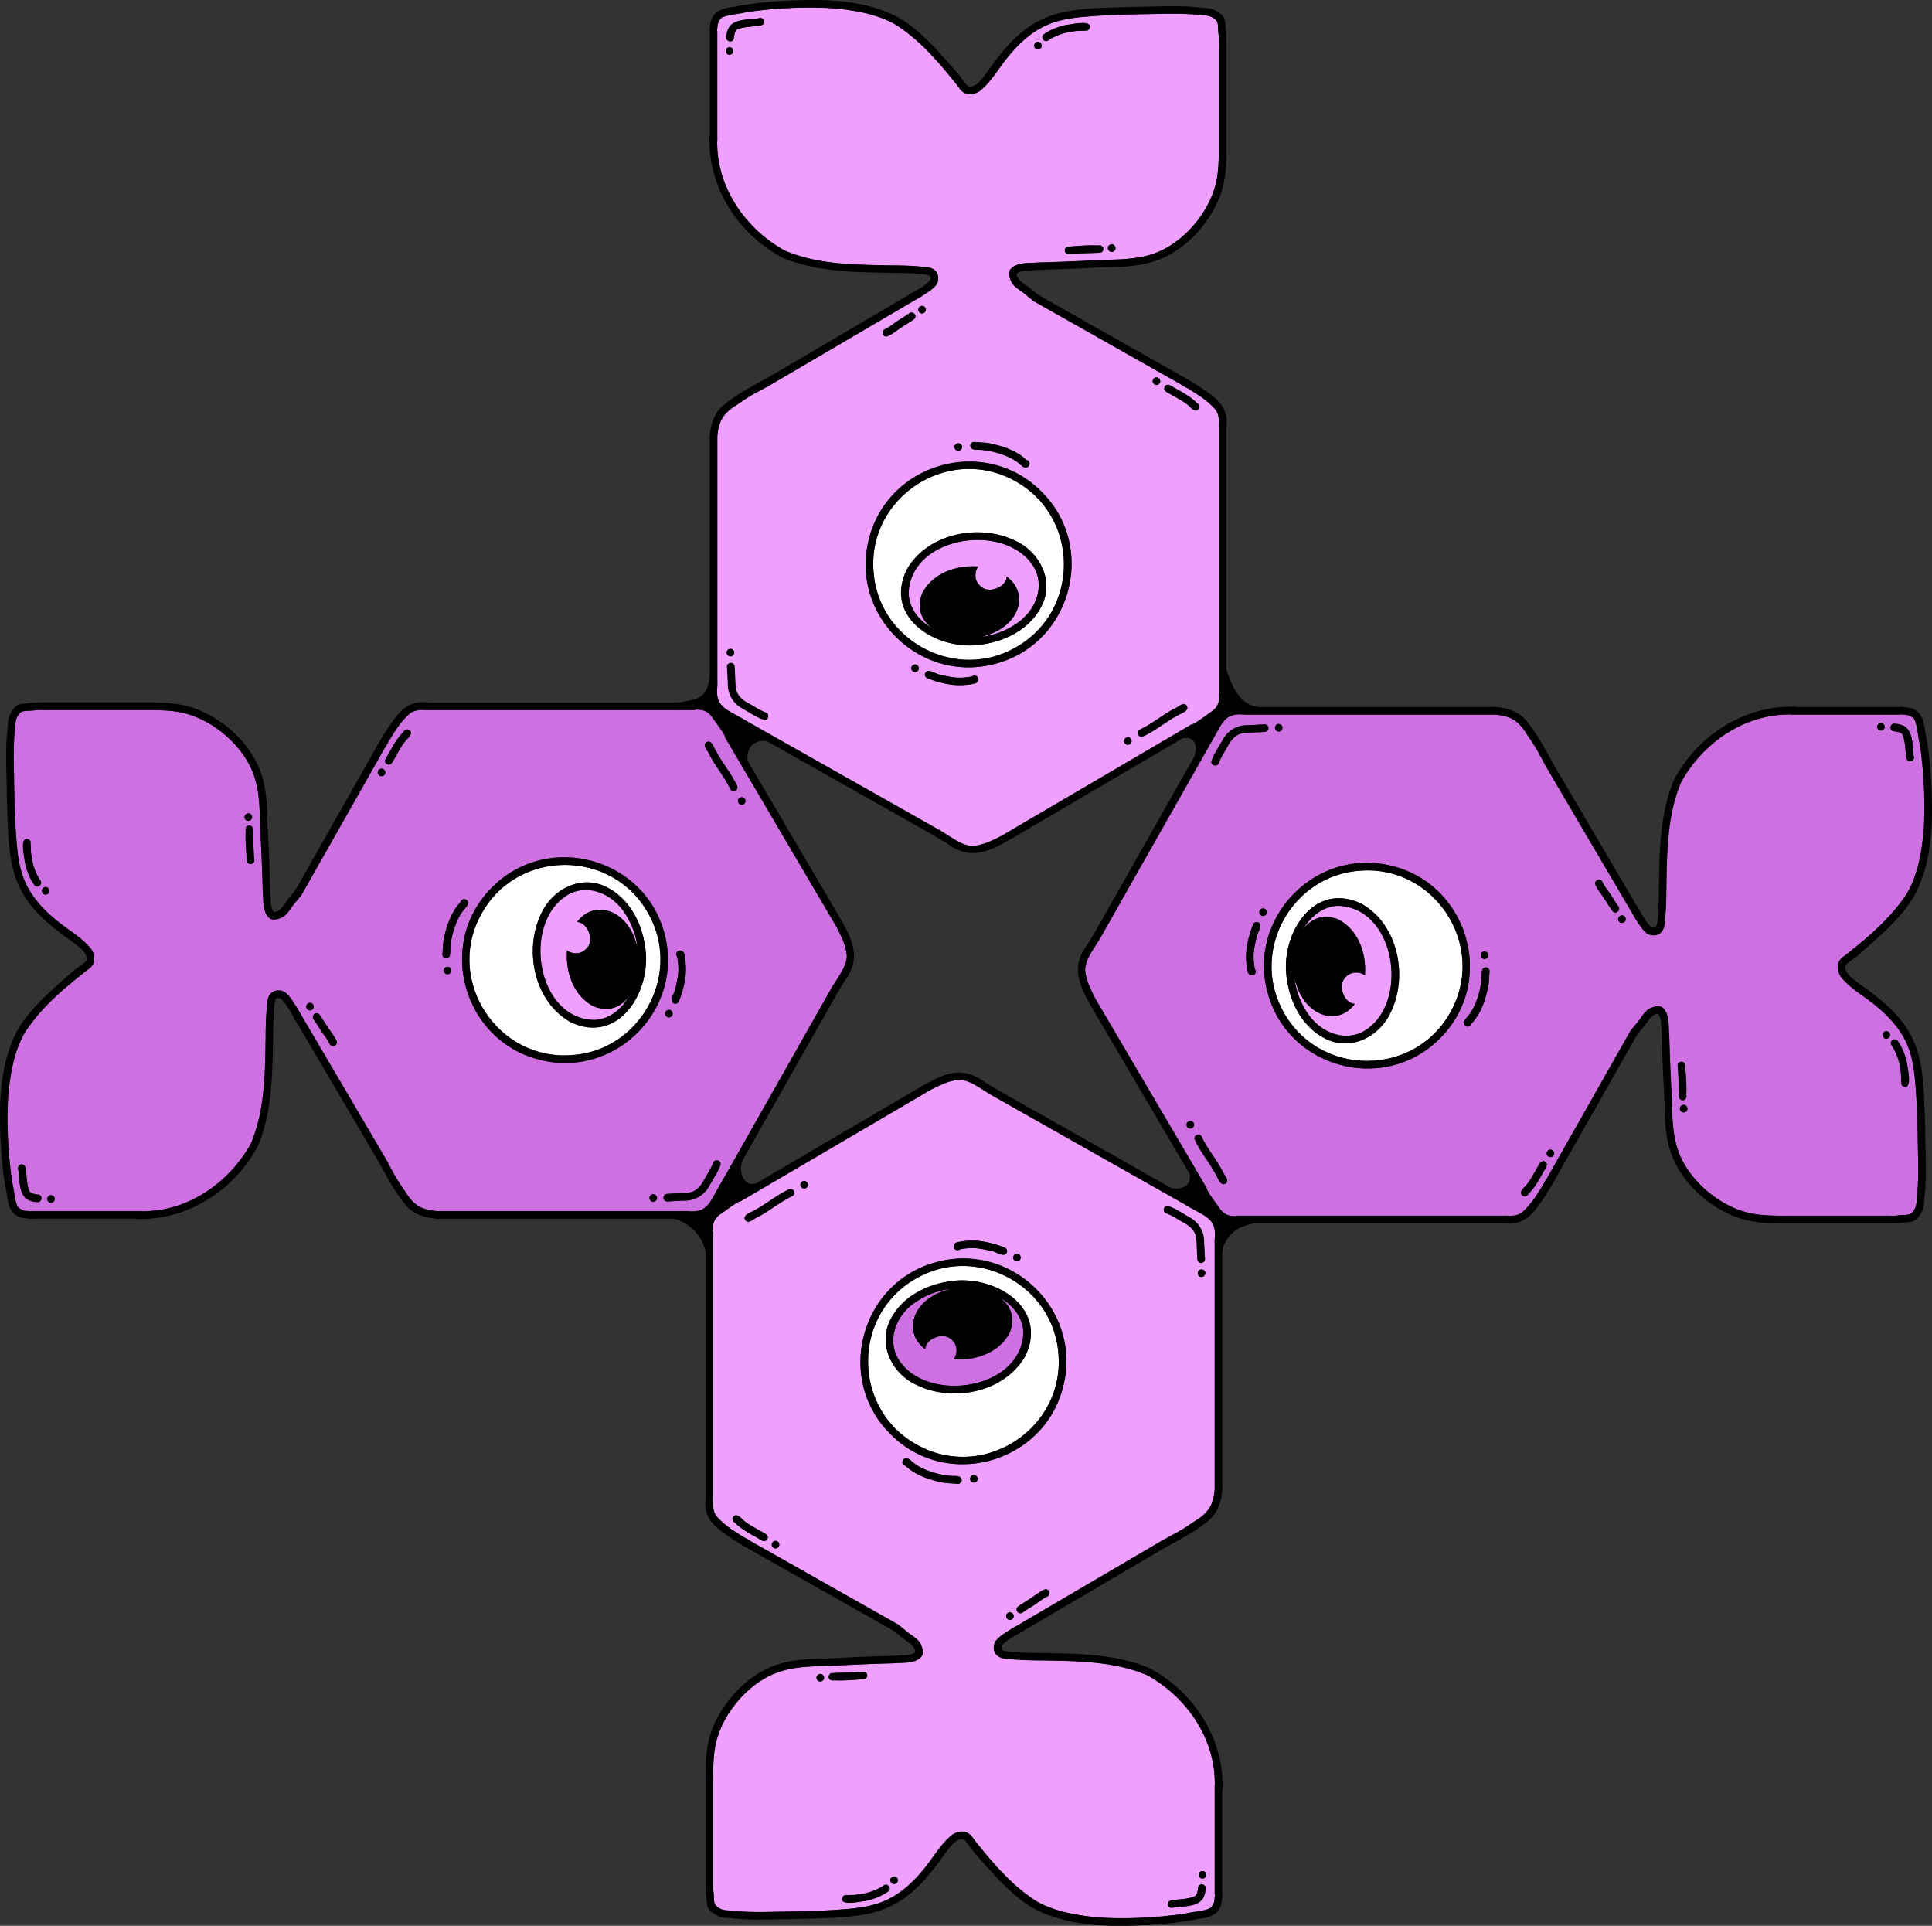 <svg xmlns="http://www.w3.org/2000/svg" width="303" height="302" fill="none"><rect width="100%" height="100%" fill="#333333" stroke="none"/><g clip-path="url(#a)"><path fill="#EF9FFF" d="M146.224 98.535c-1.188-.856-1.978-2.052-1.978-3.574 0-.576.114-1.205.364-1.876 1.567-3.167 5.352-4.52 8.811-4.24a2.085 2.085 0 0 0-.373.803l-.029.137c-.009.052-.019.104-.023.16-.01.077-.015.157-.015.233v.061c.01.255.038.515.128.752.1.269.251.505.436.718.194.227.421.407.686.544.255.137.549.189.832.217.507.047.994-.109 1.453-.312.45-.198.819-.492 1.089-.898.037-.057.071-.113.099-.17.114-.218.175-.445.184-.676 3.635 2.737 1.86 7.69-3.061 9.18a7.664 7.664 0 0 1-.98.298c1.936-.251 3.81-.922 5.414-2 3.449-2.193 5.049-6.75 2.096-10.026-5.139-5.88-18.777-3.366-18.857 5.308.151 2.388 1.722 4.212 3.715 5.356l.009.005ZM209.727 142.052c-2.389.151-4.216 1.72-5.361 3.71.856-1.186 2.054-1.975 3.577-1.975a5.39 5.39 0 0 1 1.879.363c3.17 1.565 4.524 5.347 4.245 8.802a2.093 2.093 0 0 0-.805-.373l-.137-.029a1.89 1.89 0 0 0-.161-.023 1.806 1.806 0 0 0-.232-.014h-.061a2.357 2.357 0 0 0-.753.127c-.27.099-.506.251-.719.435a2.25 2.25 0 0 0-.544.686c-.137.255-.19.548-.218.831-.047.506.109.993.312 1.452.199.449.492.817.899 1.087.053.038.109.066.166.099.218.114.445.18.681.185-2.739 3.63-7.698 1.857-9.189-3.059a7.587 7.587 0 0 1-.298-.978c.251 1.933.923 3.805 2.001 5.407 2.196 3.446 6.758 5.044 10.037 2.094 5.887-5.133 3.369-18.756-5.314-18.837l-.005.01ZM87.958 141.116c-5.887 5.133-3.37 18.757 5.314 18.837 2.39-.151 4.216-1.721 5.361-3.711-.856 1.187-2.053 1.976-3.577 1.976a5.37 5.37 0 0 1-1.879-.364c-3.17-1.564-4.524-5.346-4.244-8.802.24.185.515.308.804.374l.137.028a2.004 2.004 0 0 0 .393.038h.062c.255-.009.515-.038.752-.128.27-.099.506-.25.72-.434.226-.194.406-.421.543-.686.138-.255.19-.548.218-.832.047-.506-.109-.993-.312-1.451a2.462 2.462 0 0 0-.9-1.087c-.051-.038-.108-.066-.165-.1a1.541 1.541 0 0 0-.681-.184c2.74-3.63 7.699-1.858 9.19 3.059.117.307.217.638.297.978-.25-1.933-.922-3.805-2.001-5.408-2.196-3.446-6.758-5.043-10.037-2.094l.005-.009Z"/><path fill="#fff" d="M158.684 101.849c10.921-5.536 10.879-21.23-.048-26.708-10.24-5.205-22.481 2.93-21.648 14.356.629 10.621 12.27 17.197 21.696 12.352Zm-16.505-12.46c3.189-5.74 11.352-7.366 17.035-4.6 3.875 1.758 6.189 6.33 4.117 10.3-1.742 3.446-5.471 5.417-9.162 5.942-6.847 1.243-15.677-3.962-11.986-11.648l-.004.005ZM144.312 200.147c-10.922 5.535-10.879 21.229.047 26.708 10.24 5.204 22.482-2.931 21.649-14.356-.629-10.622-12.27-17.197-21.696-12.352Zm16.505 12.46c-3.189 5.739-11.352 7.365-17.035 4.6-3.876-1.759-6.19-6.33-4.117-10.3 1.741-3.446 5.47-5.418 9.161-5.942 6.847-1.244 15.677 3.961 11.986 11.647l.005-.005Z"/><path fill="#EF9FFF" d="M187.236 189.676c-.27-.17-.682-.321-.956-.538-1.193-.676-2.39-1.348-3.582-2.028-4.112-2.321-8.229-4.652-12.337-6.973-4.249-2.401-8.503-4.802-12.752-7.208-.862-.487-1.732-.974-2.594-1.466-.056-.028-.094-.075-.137-.118-1.386-.813-2.678-1.867-4.296-2.018-1.671.071-3.147.841-4.581 1.555-.473.255-.923.539-1.387.803-.004 0-.009.01-.014.015-9.473 5.559-18.947 11.113-28.415 16.667a.572.572 0 0 1-.322.08c-1.003.568-1.907 1.286-2.854 1.943.015-.014.024-.019.038-.033-1.102.738-1.282 1.612-1.277 2.647a.59.59 0 0 1 .08.303v41.635c.014.09.019.19 0 .298v.383a.57.57 0 0 1-.024.161c-.004.794.142 1.621.715 2.179 1.098 1.205 2.47 2.094 3.852 2.921.303.27.913.449 1.249.752 3.478 1.966 6.961 3.928 10.439 5.899 4.211 2.383 8.423 4.76 12.634 7.143.156.061.303.17.403.298.298.222.619.468.865.699.781.719 1.851 1.144 2.395 2.094.274.643.606 1.499.066 2.094-1.083 1.078-2.801.823-4.188.969h.076c-3.36.076-6.677.227-10.027.397-2.787.09-5.603.067-8.262 1.007-4.581 1.598-8.589 6.292-9.734 10.962-.421 1.763-.445 3.579-.473 5.38 0 .019.009.033.009.047v16.214c.005.028.019.047.019.075a7.832 7.832 0 0 0-.019.317v.232l-.014.061c-.009.482.033.969.1 1.451.033.591.018 1.045.146 1.579.417.69 1.32 1.049 2.115 1.03 2.617.317 5.229.275 7.846.213 3.379-.047 6.743-.104 10.112-.373 2.135-.156 4.354-.411 6.332-1.225 2.602-1.039 4.703-2.996 6.421-5.124 1.519-1.82 2.631-3.942 4.491-5.388 1.188-.728 2.465-.648 3.237.614 2.872 3.654 5.952 7.322 9.904 9.842 3.033 1.716 6.568 2.264 9.979 2.571 2.736.161 5.49.128 8.22-.075.483-.128 1.017-.043 1.514-.109 1.358-.151 2.693-.274 4.013-.515 1.173-.275 2.442-.275 3.544-.785.284-.227.407-.558.577-.87.114-.444.09-.77.161-1.172a.593.593 0 0 1-.042-.203v-17.084c0-.057.019-.109.033-.161a5.52 5.52 0 0 1-.019-.387c-.104-7.025-4.576-13.326-10.614-16.653-5.163-2.189-10.898-2.217-16.401-2.312-1.685-.014-3.369-.033-5.044-.208-.729-.014-1.505-.076-2.082-.572-.63-.525-.653-1.536-.27-2.212.639-.851 1.533-1.286 2.371-1.877.246-.127.619-.383.989-.553a.524.524 0 0 1 .085-.061c5.953-3.494 11.905-6.987 17.858-10.475 1.746-1.021 3.488-2.052 5.234-3.068a.584.584 0 0 1 .142-.062c.544-.298 1.084-.609 1.637-.888-.009 0-.014.009-.024.009 1.042-.548 2.021-1.215 2.991-1.881 1.24-.752 2.342-1.693 2.764-3.115.227-.643.293-1.319.355-1.995v-.01c0-.023-.005-.042-.01-.066v-38.535a2.612 2.612 0 0 1 .014-.571v-.052c.256-2.818-1.121-3.305-3.279-4.524l.005.004Zm-66.911 51.709c-.435.657-1.15-.009-1.623-.274-1.23-.666-2.48-1.352-3.469-2.359-.298-.118-.425-.486-.307-.77.374-.728 1.112-.189 1.467.246.908.832 1.992 1.342 3.042 1.952.436.269 1.25.558.89 1.21v-.005Zm1.301 1.433a.598.598 0 0 1-.591-.591c0-.322.27-.591.591-.591.322 0 .592.269.592.591 0 .321-.27.591-.592.591Zm2.584-55.217c-1.897.889-3.544 2.307-5.394 3.267-.597.189-1.363 1.134-1.912.496-.521-.837.766-1.172 1.296-1.508 1.941-1.007 3.573-2.444 5.546-3.347.71-.293 1.174.771.459 1.088l.005.004Zm1.907-1.215a.597.597 0 0 1-.591-.59c0-.322.269-.591.591-.591.322 0 .592.269.592.591 0 .321-.27.59-.592.59Zm2.499 77.306c-.336-.019-.559-.302-.559-.624 0-.321.317-.572.625-.558.336.019.558.303.558.624 0 .322-.317.572-.624.558Zm2.219-.184c-.331.075-.71 0-.838-.359a.6.6 0 0 1 .36-.757c1.675-.104 3.341-.061 5.025-.236.767-.052.862 1.111.09 1.177-1.528.09-3.109.265-4.637.175Zm8.376 33.169c-1.046.738-2.272 1.173-3.516 1.437-.781.052-4.075.908-3.564-.581a.576.576 0 0 1 .336-.303c.786-.07 1.59-.014 2.376-.17 1.344-.179 2.716-.662 3.819-1.427.681-.35 1.23.676.549 1.044Zm.979-1.229c-.336-.019-.558-.302-.558-.624 0-.321.317-.572.624-.557.336.018.559.302.559.624 0 .321-.317.572-.625.557Zm48.432-2.028c.336.019.559.303.559.624 0 .322-.317.572-.625.558-.336-.019-.558-.302-.558-.624 0-.321.317-.572.624-.558Zm-4.296 4.505c1.045-.123 2.162-.137 3.132-.586.123-.075.175-.227.237-.354.142-.355.17-.648.213-1.007.146-.757 1.296-.539 1.164.217-.123 2.51-1.978 2.643-4.032 2.836-.284.033-.644.081-.899.071-.35.137-.795.1-.942-.307-.222-.676.606-.922 1.127-.879v.009ZM159.459 196.62c.312-.014.615.246.615.568 0 .321-.232.6-.568.614-.312.014-.615-.246-.615-.567a.6.6 0 0 1 .568-.615Zm-9.218-1.834c1.334-.278 2.73-.321 4.069-.066 1.117.194 2.191.511 3.247.931a.596.596 0 0 1 .345.762c-.421.902-1.661-.138-2.352-.218-1.031-.232-2.091-.482-3.137-.468-.634 0-1.249.08-1.869.199a.604.604 0 0 1-.578.099c-.662-.26-.373-1.201.275-1.239Zm-.081 37.906c-.828-.075-1.566-.066-2.37-.212-2.092-.43-4.202-1.13-5.792-2.614-.639-.104-.634-1.078.019-1.168.435-.076.752.265 1.05.534.71.601 1.429.974 2.262 1.319 1.131.444 2.399.771 3.596.879.63.118 1.912-.217 1.893.747-.038.331-.336.539-.658.515Zm2.575-.198a.598.598 0 0 1-.601-.582.6.6 0 0 1 .582-.6c.321 0 .601.26.601.582a.602.602 0 0 1-.582.6Zm5.645 21.541a.594.594 0 0 1-.582-.6c0-.322.279-.587.601-.582.326 0 .582.279.582.6a.594.594 0 0 1-.601.582Zm5.797-3.64c.042-.009.075-.028.118-.052-.866.388-1.618 1.078-2.399 1.551-.01.004-.019.014-.033.018-.01.005-.019.01-.024.019-.492.298-.932.577-1.391.903l.042-.028c-.624.581-1.485-.303-.828-.865.649-.463 1.363-.884 2.03-1.324.71-.468 1.358-1.044 2.158-1.356.724-.194 1.055.893.331 1.134h-.004Zm2.711-33.618.005-.038c-2.57 12.583-18.351 17.253-27.346 8.064-8.67-8.745-4.505-23.838 7.424-26.911 11.513-3.058 22.368 7.242 19.912 18.88l.005.005Zm20.603-23.168c-.364-.898-1.088-1.479-1.921-1.919-.861-.473-1.694-1.049-2.607-1.404-.753-.17-.497-1.323.255-1.153 1.193.411 2.366 1.234 3.436 1.825 1.438.822 2.252 2.344 2.181 3.984.047.832.081 1.664.137 2.496a.597.597 0 0 1-.568.615.595.595 0 0 1-.615-.567c-.127-1.291-.023-2.615-.303-3.881l.005.004Zm.97 6.647c-.312.014-.615-.246-.615-.568 0-.321.232-.6.568-.614.312-.014.615.246.615.567a.6.6 0 0 1-.568.615Z"/><path fill="#CF70E2" d="M156.776 203.465c1.188.856 1.978 2.052 1.978 3.574 0 .576-.114 1.205-.364 1.876-1.567 3.167-5.352 4.519-8.811 4.24.184-.241.307-.515.373-.803l.029-.137c.009-.052.019-.104.023-.161.01-.076.015-.156.015-.232v-.061a2.384 2.384 0 0 0-.128-.752 2.348 2.348 0 0 0-.435-.718 2.266 2.266 0 0 0-.687-.544c-.255-.137-.549-.189-.832-.217-.507-.047-.994.109-1.453.312a2.46 2.46 0 0 0-1.089.898 1.66 1.66 0 0 0-.099.17 1.578 1.578 0 0 0-.184.676c-3.635-2.737-1.86-7.691 3.061-9.18.308-.118.639-.217.98-.298-1.936.251-3.81.922-5.414 2-3.449 2.193-5.049 6.75-2.096 10.026 5.139 5.88 18.777 3.366 18.857-5.309-.151-2.387-1.722-4.211-3.715-5.355l-.009-.005Z"/><path fill="#EF9FFF" d="m191.108 112.248-.057.043c0 .005.005.01.009.015.015-.02.034-.039.048-.058ZM115.765 112.323c.269.171.681.322.956.539 1.192.676 2.389 1.347 3.582 2.028 4.112 2.321 8.229 4.652 12.336 6.973 4.249 2.401 8.503 4.802 12.753 7.208.861.487 1.732.974 2.593 1.466.057.028.095.075.137.118 1.387.813 2.679 1.867 4.297 2.018 1.67-.071 3.147-.841 4.58-1.555.474-.255.923-.539 1.387-.804.005 0 .009-.009.014-.014 9.474-5.559 18.947-11.113 28.416-16.667a.578.578 0 0 1 .322-.081c1.003-.567 1.907-1.285 2.853-1.942-.014.014-.024.019-.038.033 1.103-.738 1.283-1.612 1.278-2.647a.581.581 0 0 1-.081-.303V67.057a.9.9 0 0 1 0-.297v-.383c0-.057.01-.109.024-.161.005-.794-.142-1.621-.715-2.18-1.097-1.205-2.47-2.093-3.851-2.92-.303-.27-.914-.45-1.25-.752-3.478-1.966-6.96-3.928-10.438-5.9l-12.635-7.142a.974.974 0 0 1-.402-.298c-.298-.222-.62-.468-.866-.7-.781-.718-1.85-1.143-2.394-2.093-.275-.643-.606-1.499-.067-2.094 1.084-1.078 2.802-.823 4.188-.97h-.076c3.36-.075 6.677-.226 10.028-.397 2.787-.09 5.602-.066 8.262-1.006 4.58-1.598 8.588-6.292 9.733-10.962.421-1.764.445-3.579.474-5.38 0-.019-.01-.033-.01-.047V7.157c-.005-.029-.019-.048-.019-.076.01-.104.014-.208.019-.317v-.231s.01-.038.014-.062a9.315 9.315 0 0 0-.099-1.451c-.033-.59-.019-1.045-.147-1.579-.416-.69-1.32-1.05-2.115-1.03-2.617-.317-5.229-.275-7.846-.213-3.378.047-6.743.104-10.112.373-2.134.156-4.353.412-6.331 1.225-2.603 1.04-4.704 2.997-6.422 5.124-1.519 1.82-2.631 3.942-4.49 5.389-1.188.728-2.466.647-3.237-.615-2.872-3.654-5.953-7.322-9.904-9.842-3.033-1.716-6.568-2.264-9.98-2.571a61.95 61.95 0 0 0-8.22.076c-.482.127-1.017.042-1.514.108-1.358.152-2.692.274-4.012.516-1.174.274-2.442.274-3.545.784-.284.227-.407.558-.577.87-.114.444-.09.77-.161 1.172a.57.57 0 0 1 .043.204v17.083c0 .057-.019.109-.034.16.01.138.019.27.019.388.105 7.025 4.576 13.326 10.614 16.654 5.163 2.188 10.898 2.217 16.401 2.311 1.685.014 3.37.033 5.045.208.729.014 1.505.076 2.082.572.629.525.653 1.536.27 2.212-.639.851-1.534 1.286-2.371 1.877-.246.128-.62.383-.989.553-.029.024-.052.043-.085.061a35246.08 35246.08 0 0 1-17.859 10.476c-1.746 1.02-3.487 2.051-5.234 3.067a.608.608 0 0 1-.141.062c-.54.293-1.07.6-1.614.874-1.041.549-2.016 1.215-2.986 1.882-1.24.751-2.342 1.692-2.763 3.115-.228.643-.294 1.319-.355 1.995v.01c0 .023.004.042.009.065v38.535c.01.18.019.383-.014.572v.052c-.256 2.817 1.121 3.304 3.279 4.524l-.009.004Zm66.91-51.708c.436-.658 1.15.009 1.623.274 1.231.666 2.48 1.352 3.469 2.358.298.119.426.487.308.771-.374.728-1.112.189-1.467-.246-.909-.832-1.993-1.342-3.043-1.952-.435-.27-1.249-.558-.89-1.21v.005Zm-1.301-1.433c.322 0 .592.27.592.591 0 .321-.27.591-.592.591a.597.597 0 0 1-.591-.59c0-.322.269-.592.591-.592ZM178.79 114.4c1.898-.889 3.545-2.307 5.395-3.267.596-.189 1.363-1.134 1.912-.496.52.837-.767 1.172-1.297 1.508-1.94 1.007-3.573 2.444-5.546 3.347-.71.293-1.173-.771-.459-1.088l-.005-.004Zm-1.907 1.214c.322 0 .592.27.592.591 0 .322-.27.591-.592.591a.597.597 0 0 1-.591-.591c0-.321.27-.591.591-.591Zm-2.498-77.305c.336.019.558.302.558.624 0 .321-.317.572-.624.557-.336-.018-.559-.302-.559-.623 0-.322.317-.572.625-.558Zm-2.219.184c.331-.076.709 0 .837.36a.599.599 0 0 1-.36.756c-1.675.104-3.34.061-5.025.236-.767.052-.861-1.11-.09-1.177 1.529-.09 3.109-.265 4.638-.175Zm-8.376-33.17c1.046-.737 2.271-1.172 3.516-1.437.781-.051 4.074-.907 3.563.582a.574.574 0 0 1-.336.302c-.786.071-1.59.015-2.375.17-1.344.18-2.717.662-3.819 1.428-.682.35-1.231-.676-.549-1.044Zm-.98 1.23c.336.018.559.302.559.624 0 .32-.317.571-.625.557-.336-.019-.558-.302-.558-.624 0-.321.317-.572.624-.557Zm-48.432 2.027c-.336-.018-.558-.302-.558-.624 0-.321.317-.572.624-.557.336.019.559.302.559.624 0 .321-.317.572-.625.557Zm4.297-4.504c-1.046.122-2.163.137-3.133.586-.123.075-.175.227-.236.354-.142.355-.171.648-.213 1.007-.147.756-1.297.539-1.164-.217.123-2.51 1.978-2.643 4.031-2.837.284-.033.644-.08.899-.07.351-.138.795-.1.942.307.223.676-.606.922-1.126.879v-.01Zm24.867 101.304c-.313.015-.616-.245-.616-.567 0-.321.232-.6.568-.614.313-.015.615.245.615.567 0 .321-.231.6-.567.614Zm9.218 1.834c-1.335.279-2.731.322-4.07.067a16.201 16.201 0 0 1-3.246-.932.595.595 0 0 1-.346-.761c.422-.902 1.661.137 2.352.218 1.032.231 2.092.482 3.138.468.634 0 1.249-.081 1.869-.199a.602.602 0 0 1 .577-.099c.662.26.374 1.201-.274 1.238Zm.08-37.905c.828.075 1.566.066 2.371.212 2.091.43 4.202 1.13 5.792 2.614.639.104.634 1.078-.019 1.168-.436.075-.753-.265-1.051-.534-.71-.6-1.429-.974-2.262-1.32-1.131-.444-2.399-.77-3.596-.878-.629-.119-1.912.217-1.893-.747.038-.331.336-.54.658-.515Zm-2.574.198c.322 0 .601.26.601.582a.601.601 0 0 1-.582.6.598.598 0 0 1-.601-.582.6.6 0 0 1 .582-.6Zm-5.646-21.541c.327 0 .583.279.583.6 0 .322-.28.587-.601.582a.594.594 0 0 1-.582-.6c0-.322.279-.587.6-.582Zm-5.796 3.64c-.043.01-.076.028-.119.052.866-.388 1.619-1.078 2.4-1.55.009-.005.019-.015.033-.02.009-.004.019-.009.023-.019.493-.297.933-.576 1.392-.902l-.043.028c.625-.581 1.486.302.828.865-.648.463-1.363.884-2.03 1.324-.71.468-1.358 1.044-2.158 1.356-.724.194-1.055-.893-.331-1.134h.005Zm-2.712 33.618-.004.038c2.569-12.583 18.35-17.253 27.346-8.064 8.669 8.745 4.505 23.838-7.425 26.911-11.513 3.058-22.368-7.242-19.912-18.885h-.005Zm-20.603 23.168c.365.898 1.089 1.479 1.921 1.919.862.472 1.694 1.049 2.608 1.404.752.17.497 1.323-.256 1.153-1.192-.411-2.366-1.234-3.435-1.825-1.439-.822-2.253-2.344-2.182-3.985-.047-.831-.08-1.663-.137-2.495a.598.598 0 0 1 .568-.615.595.595 0 0 1 .615.567c.128 1.291.024 2.614.303 3.881l-.005-.004Zm-.97-6.647c.312-.014.615.246.615.568 0 .321-.232.6-.568.614-.312.014-.615-.246-.615-.567 0-.322.232-.6.568-.615Z"/><path fill="#fff" d="M213.405 136.535c-10.633.629-17.215 12.258-12.365 21.674 5.541 10.91 21.252 10.867 26.736-.048 5.21-10.229-2.934-22.458-14.371-21.626Zm4.713 22.203c-1.76 3.872-6.336 6.183-10.311 4.113-3.45-1.74-5.423-5.465-5.948-9.152-1.245-6.84 3.965-15.66 11.659-11.973 5.745 3.186 7.373 11.34 4.605 17.017l-.005-.005Z"/><path fill="#CF70E2" d="M112.981 185.711c.676-1.192 1.348-2.388 2.03-3.579 2.323-4.108 4.656-8.22 6.979-12.323 2.404-4.245 4.808-8.495 7.217-12.739.487-.861.974-1.731 1.467-2.591.028-.057.075-.094.118-.137.814-1.385 1.869-2.675 2.02-4.292-.071-1.669-.842-3.144-1.556-4.576-.256-.473-.54-.922-.805-1.385 0-.005-.009-.009-.014-.014-5.565-9.464-11.125-18.927-16.685-28.386a.576.576 0 0 1-.081-.321c-.567-1.002-1.287-1.905-1.944-2.851.014.015.019.024.033.038-.738-1.101-1.614-1.281-2.65-1.276a.59.59 0 0 1-.303.08h-2.267c-.123.014-.25.019-.364 0H67.127a.902.902 0 0 1-.298 0h-.383a.609.609 0 0 1-.16-.023c-.796-.005-1.624.141-2.182.713-1.207 1.097-2.097 2.468-2.925 3.848-.27.303-.45.913-.752 1.248-1.969 3.474-3.932 6.954-5.906 10.428-2.385 4.207-4.765 8.414-7.15 12.621a.975.975 0 0 1-.298.402c-.222.298-.468.619-.7.865-.72.78-1.145 1.848-2.096 2.392-.644.274-1.5.605-2.097.066-1.079-1.083-.823-2.798-.97-4.183v.075c-.075-3.356-.227-6.67-.397-10.016-.09-2.785-.067-5.597-1.008-8.254-1.6-4.575-6.298-8.579-10.974-9.723-1.765-.421-3.582-.445-5.385-.473-.019 0-.033.01-.047.01H7.163c-.028.004-.047.018-.075.018a6.39 6.39 0 0 0-.317-.018h-.232l-.062-.015a9.336 9.336 0 0 0-1.452.1c-.592.033-1.046.019-1.581.146-.69.416-1.05 1.319-1.032 2.113-.317 2.614-.274 5.223-.212 7.838.047 3.37.104 6.736.373 10.101.156 2.132.412 4.349 1.226 6.325 1.041 2.6 3 4.699 5.13 6.415 1.821 1.517 3.946 2.628 5.394 4.485.729 1.187.648 2.463-.615 3.234-3.658 2.869-7.33 5.946-9.852 9.893-1.718 3.03-2.267 6.561-2.574 9.97a61.748 61.748 0 0 0 .075 8.211c.128.482.043 1.016.11 1.512.15 1.357.274 2.69.515 4.009.274 1.172.274 2.439.785 3.54.227.284.559.407.871.577.445.113.771.09 1.174.161a.571.571 0 0 1 .203-.043h17.101c.057 0 .11.019.161.033.138-.009.27-.019.389-.019 7.031-.104 13.339-4.571 16.67-10.602 2.191-5.158 2.22-10.887 2.314-16.384.014-1.683.033-3.366.209-5.039.014-.728.075-1.503.572-2.08.525-.629 1.538-.653 2.215-.27.851.639 1.287 1.532 1.878 2.369.128.245.383.619.554.988a.546.546 0 0 1 .061.085c3.497 5.946 6.994 11.893 10.486 17.839 1.023 1.745 2.054 3.484 3.072 5.229a.608.608 0 0 1 .061.141c.293.539.601 1.069.875 1.612.55 1.04 1.217 2.019 1.884 2.988.752 1.238 1.694 2.34 3.118 2.76.644.227 1.32.293 1.997.355h.01c.023 0 .042-.005.066-.01h38.575a2.57 2.57 0 0 1 .573.015h.052c2.82.255 3.308-1.121 4.528-3.276.171-.27.322-.681.54-.955l.005.005ZM5.332 138.691c-.738-1.045-1.173-2.269-1.438-3.512-.052-.78-.909-4.07.582-3.56.137.071.26.185.302.336.071.785.015 1.588.17 2.373.18 1.342.663 2.713 1.43 3.815.35.68-.677 1.229-1.046.548Zm1.789 1.602c-.322 0-.573-.316-.559-.624.02-.335.303-.557.625-.557s.573.316.558.624c-.019.335-.302.557-.624.557ZM5.815 188.5c-2.513-.123-2.645-1.976-2.84-4.028-.033-.284-.08-.643-.07-.898-.138-.35-.1-.794.307-.941.677-.222.923.605.88 1.125.123 1.045.138 2.161.587 3.13.076.123.227.175.355.236.355.142.648.17 1.008.213.757.146.54 1.29-.218 1.163h-.01Zm2.153.108c-.322 0-.573-.316-.559-.624.02-.335.303-.558.625-.558s.573.317.558.624c-.018.336-.302.558-.624.558Zm30.384-60.501c.019-.336.303-.558.625-.558s.572.317.558.624c-.019.336-.303.558-.625.558-.321 0-.572-.317-.558-.624Zm.36 6.85c-.09-1.527-.265-3.106-.175-4.633-.076-.331 0-.709.36-.837a.6.6 0 0 1 .756.36c.105 1.673.062 3.337.237 5.02.052.766-1.112.86-1.178.09Zm9.9 23.488a.595.595 0 0 1-.583-.6c0-.326.28-.582.601-.582.322 0 .587.279.582.601 0 .326-.28.581-.6.581Zm3.056 5.195c.01.043.028.076.052.118-.388-.865-1.079-1.616-1.552-2.396-.005-.01-.014-.019-.019-.033-.005-.01-.01-.019-.019-.024a21.93 21.93 0 0 0-.904-1.39l.029.043c-.582-.624.302-1.485.866-.827.463.647.884 1.361 1.325 2.027.468.709 1.045 1.357 1.358 2.156.194.723-.895 1.054-1.136.331v-.005Zm8.167-41.919a.598.598 0 0 1-.591-.591c0-.321.27-.591.591-.591.322 0 .592.27.592.591 0 .321-.27.591-.592.591Zm4.008-5.824c-.832.908-1.344 1.99-1.954 3.04-.27.435-.558 1.248-1.211.888-.658-.435.01-1.148.274-1.621.667-1.229 1.354-2.477 2.361-3.465.119-.298.488-.425.772-.307.729.373.189 1.111-.246 1.465h.004Zm52.488 9.123c.322 0 .591.27.591.591a.597.597 0 0 1-.591.591.598.598 0 0 1-.592-.591c0-.321.27-.591.592-.591Zm-5.579-8.608c.837-.52 1.173.766 1.509 1.296 1.008 1.938 2.447 3.569 3.351 5.54.293.709-.772 1.172-1.089.458-.889-1.895-2.309-3.54-3.27-5.389-.189-.595-1.135-1.361-.496-1.909l-.005.004Zm-4.827 38.611c.232-1.031.483-2.09.469-3.134 0-.634-.081-1.248-.199-1.867a.6.6 0 0 1-.099-.577c.26-.662 1.201-.374 1.239.274.279 1.333.322 2.728.067 4.065a16.177 16.177 0 0 1-.933 3.243.595.595 0 0 1-.762.345c-.903-.421.138-1.659.218-2.349Zm-.426 3.904c.014.312-.246.615-.568.615-.321 0-.601-.232-.615-.567-.014-.312.246-.615.568-.615.322 0 .601.232.615.567Zm-35.31-6.131a.6.6 0 0 1-.6-.581c0-.322.26-.6.581-.6a.6.6 0 0 1 .601.581c0 .321-.26.6-.582.6Zm.464-4.386c-.119.628.217 1.909-.748 1.89-.331-.037-.54-.335-.516-.657.076-.827.067-1.564.213-2.368.43-2.089 1.131-4.197 2.617-5.786.104-.638 1.079-.633 1.169.019.076.435-.265.752-.535 1.05-.6.709-.975 1.427-1.32 2.259-.445 1.13-.771 2.397-.88 3.593Zm14.669 17.943.038.005c-12.597-2.567-17.272-18.331-8.073-27.317 8.754-8.66 23.864-4.5 26.939 7.416 3.062 11.501-7.25 22.345-18.9 19.892l-.004.004Zm17.154 22.118c-.322 0-.601-.231-.616-.567-.014-.312.246-.615.568-.615.322 0 .601.232.615.568.015.312-.246.614-.567.614Zm4.698-.189c-.832.047-1.665.08-2.498.137a.597.597 0 0 1-.615-.567.595.595 0 0 1 .568-.615c1.291-.127 2.616-.023 3.885-.302.899-.364 1.481-1.087 1.921-1.919.473-.861 1.05-1.693 1.405-2.605.171-.751 1.325-.496 1.155.255-.412 1.192-1.235 2.364-1.827 3.432-.823 1.437-2.347 2.25-3.989 2.179l-.005.005ZM289.287 149.899c3.658-2.87 7.33-5.947 9.852-9.894 1.718-3.03 2.267-6.561 2.575-9.969a61.809 61.809 0 0 0-.076-8.211c-.128-.482-.043-1.016-.109-1.513-.151-1.356-.274-2.689-.516-4.008-.274-1.172-.274-2.439-.785-3.541-.227-.283-.559-.411-.871-.576-.445-.114-.771-.09-1.173-.161a.576.576 0 0 1-.204.042h-17.101c-.057 0-.109-.018-.161-.033-.137.01-.27.019-.388.019-7.032.104-13.34 4.571-16.671 10.603-2.191 5.157-2.219 10.886-2.314 16.384-.014 1.683-.033 3.365-.208 5.039-.014.728-.076 1.503-.573 2.08-.525.628-1.538.652-2.214.269-.852-.638-1.288-1.531-1.879-2.368-.128-.246-.383-.619-.554-.988a.593.593 0 0 1-.061-.085c-3.497-5.947-6.994-11.893-10.486-17.84-1.022-1.744-2.054-3.484-3.071-5.228a.584.584 0 0 1-.062-.142c-.293-.539-.601-1.068-.875-1.612-.549-1.04-1.216-2.018-1.884-2.987-.752-1.239-1.694-2.34-3.118-2.761-.644-.227-1.32-.293-1.997-.354h-.009c-.024 0-.043.004-.067.009h-38.575a2.57 2.57 0 0 1-.573-.014h-.052c-2.82-.255-3.307 1.12-4.528 3.276-.171.269-.322.68-.54.955-.676 1.191-1.348 2.387-2.03 3.578-2.323 4.108-4.656 8.22-6.979 12.323-2.404 4.245-4.808 8.495-7.217 12.74-.487.86-.974 1.73-1.467 2.59-.028.057-.075.095-.118.137-.814 1.385-1.869 2.676-2.02 4.292.07 1.669.842 3.144 1.556 4.576.256.473.54.922.805 1.385 0 .005.009.01.014.014 5.565 9.464 11.125 18.927 16.685 28.386a.567.567 0 0 1 .08.321c.568 1.003 1.288 1.905 1.945 2.851-.014-.014-.019-.024-.033-.038.738 1.101 1.614 1.281 2.65 1.276a.59.59 0 0 1 .303-.08h41.68a.901.901 0 0 1 .298 0h.383a.57.57 0 0 1 .161.024c.795.004 1.623-.142 2.181-.714 1.207-1.097 2.097-2.468 2.925-3.848.269-.302.449-.912.752-1.248 1.969-3.474 3.932-6.953 5.906-10.428 2.385-4.207 4.765-8.414 7.15-12.621a.974.974 0 0 1 .298-.402c.222-.297.468-.619.7-.865.719-.78 1.145-1.848 2.096-2.392.644-.274 1.5-.605 2.097-.066 1.079 1.083.823 2.799.97 4.184v-.076c.075 3.356.227 6.67.397 10.017.09 2.784.066 5.596 1.008 8.253 1.6 4.576 6.298 8.58 10.974 9.723 1.765.421 3.582.445 5.385.473.019 0 .033-.009.047-.009h16.231c.028-.005.047-.019.076-.019.104.009.208.014.317.019h.231l.062.014c.483.009.97-.033 1.453-.099.591-.033 1.045-.019 1.58-.147.691-.416 1.051-1.319 1.032-2.113.317-2.614.274-5.223.213-7.837-.048-3.371-.104-6.736-.374-10.102-.156-2.132-.412-4.349-1.226-6.325-1.041-2.6-3-4.698-5.129-6.414-1.822-1.518-3.947-2.628-5.395-4.486-.728-1.187-.648-2.463.615-3.233v-.005Zm7.893-36.403c2.513.123 2.646 1.976 2.84 4.027.033.284.08.643.071.899.137.349.099.794-.308.94-.677.222-.923-.605-.88-1.125-.123-1.044-.137-2.16-.587-3.129-.076-.123-.227-.175-.355-.236-.355-.142-.648-.171-1.008-.213-.757-.147-.539-1.291.218-1.163h.009Zm-2.153-.109c.322 0 .573.317.559.624-.019.336-.303.558-.625.558s-.572-.317-.558-.624c.019-.336.303-.558.624-.558Zm-62.216 35.822a.6.6 0 0 1 .601.581c0 .321-.26.6-.582.6a.6.6 0 0 1-.601-.581c0-.321.26-.6.582-.6Zm-32.291-35.675c.321 0 .601.231.615.567.014.312-.246.615-.568.615-.322 0-.601-.232-.615-.568-.014-.312.246-.614.568-.614Zm-13.856 63.441a.597.597 0 0 1-.591-.591c0-.321.27-.591.591-.591.322 0 .592.27.592.591 0 .322-.27.591-.592.591Zm5.579 8.608c-.837.52-1.173-.766-1.509-1.295-1.008-1.938-2.447-3.569-3.35-5.54-.294-.709.771-1.172 1.088-.459.89 1.896 2.309 3.541 3.27 5.389.189.596 1.135 1.361.497 1.91l.004-.005Zm.322-68.598c-.473.86-1.05 1.692-1.405 2.604-.171.752-1.325.496-1.155-.255.412-1.191 1.235-2.364 1.827-3.432.823-1.437 2.347-2.25 3.989-2.179.833-.047 1.665-.08 2.498-.137a.597.597 0 0 1 .615.567.595.595 0 0 1-.567.615c-1.292.127-2.617.023-3.885.302-.899.364-1.481 1.087-1.922 1.919l.005-.004Zm4.505 29.988c-.232 1.03-.483 2.089-.468 3.134 0 .633.08 1.248.198 1.867a.6.6 0 0 1 .1.577c-.261.661-1.202.373-1.24-.275-.279-1.333-.322-2.727-.066-4.065.194-1.115.511-2.188.932-3.243a.597.597 0 0 1 .762-.345c.904.421-.138 1.66-.218 2.35Zm.426-3.905c-.014-.312.246-.614.568-.614.322 0 .601.231.615.567.014.312-.246.614-.568.614-.322 0-.601-.231-.615-.567Zm1.273 12.47c-3.062-11.496 7.235-22.33 18.885-19.896h.019-.038c12.597 2.567 17.272 18.331 8.073 27.318-8.754 8.659-23.863 4.5-26.939-7.417v-.005Zm34.624-.813c-.431 2.089-1.131 4.198-2.617 5.786-.104.638-1.079.633-1.169-.019-.075-.435.265-.752.535-1.049.601-.709.975-1.428 1.32-2.26.445-1.13.772-2.396.88-3.592.119-.629-.217-1.91.748-1.891.331.038.54.335.516.657-.076.827-.066 1.564-.213 2.368Zm8.645 29.067c-.667 1.229-1.353 2.476-2.361 3.464-.118.298-.487.426-.771.308-.729-.374-.19-1.111.246-1.466.833-.907 1.344-1.99 1.954-3.039.27-.435.559-1.248 1.212-.889.657.435-.01 1.149-.275 1.622h-.005Zm1.112-2.336a.597.597 0 0 1-.591-.591c0-.321.27-.59.591-.59.322 0 .592.269.592.59 0 .322-.27.591-.592.591Zm9.72-38.591c-.464-.648-.885-1.361-1.325-2.028-.469-.709-1.046-1.357-1.358-2.155-.194-.724.894-1.055 1.136-.331-.01-.043-.029-.076-.053-.119.389.866 1.079 1.617 1.553 2.397.004.01.014.019.019.033.004.01.009.019.018.024.299.491.578.931.904 1.39l-.028-.043c.582.624-.303 1.484-.866.827v.005Zm1.495 1.867a.594.594 0 0 1-.582-.6c0-.326.279-.582.601-.582.322 0 .587.279.582.601a.594.594 0 0 1-.601.581Zm8.736 22.397c-.053-.766 1.112-.861 1.178-.09.09 1.527.265 3.106.175 4.632.076.331 0 .709-.36.837a.6.6 0 0 1-.757-.359c-.104-1.673-.061-3.337-.236-5.02Zm.913 7.317c-.322 0-.573-.317-.559-.624.019-.335.303-.558.625-.558s.573.317.558.624c-.019.336-.302.558-.624.558Zm33.644-11.141c.739 1.044 1.174 2.269 1.439 3.512.052.78.908 4.07-.582 3.559a.574.574 0 0 1-.303-.335c-.071-.785-.014-1.589-.17-2.373-.18-1.343-.663-2.714-1.429-3.815-.351-.681.676-1.229 1.045-.548Zm-1.788-1.603c.321 0 .572.317.558.624-.019.336-.303.558-.625.558-.321 0-.572-.317-.558-.624.019-.336.303-.558.625-.558Z"/><path fill="#EF9FFF" d="m111.903 189.743-.01.01.01-.01Z"/><path fill="#fff" d="M75.224 143.839c-5.21 10.229 2.934 22.458 14.371 21.626 10.633-.629 17.215-12.258 12.365-21.674-5.541-10.91-21.251-10.867-26.736.048Zm14.262 16.44c-5.744-3.186-7.372-11.34-4.604-17.017 1.76-3.872 6.336-6.183 10.311-4.113 3.45 1.74 5.423 5.465 5.948 9.152 1.245 6.84-3.965 15.66-11.66 11.973l.005.005Z"/><path fill="#000" d="M104.222 146.452c-3.071-11.916-18.18-16.076-26.94-7.416-9.199 8.986-4.528 24.75 8.073 27.317l-.038-.004c11.655 2.448 21.966-8.391 18.9-19.892l.005-.005Zm-14.627 19.013c-11.437.832-19.58-11.397-14.371-21.627 5.48-10.914 21.195-10.957 26.736-.047 4.855 9.416-1.732 21.045-12.365 21.674Z"/><path fill="#000" d="M95.194 139.149c-3.975-2.07-8.551.237-10.311 4.113-2.769 5.677-1.14 13.831 4.604 17.017 7.694 3.687 12.899-5.138 11.66-11.973-.53-3.692-2.504-7.412-5.949-9.152l-.004-.005Zm4.5 8.49c-1.486-4.916-6.445-6.689-9.19-3.058a1.596 1.596 0 0 1 .847.283c.407.275.7.643.9 1.088.203.453.359.94.312 1.451-.024.283-.076.577-.218.832-.142.26-.322.487-.544.685a2.36 2.36 0 0 1-.72.435c-.236.09-.496.118-.752.128h-.061c-.076 0-.156-.005-.232-.014-.052-.005-.109-.015-.161-.024-.047-.01-.09-.014-.137-.028a2.105 2.105 0 0 1-.805-.374c-.279 3.456 1.07 7.232 4.245 8.802.672.25 1.301.364 1.879.364 1.518 0 2.72-.785 3.577-1.976-1.15 1.99-2.977 3.559-5.362 3.711-8.688-.081-11.2-13.699-5.314-18.838 3.28-2.949 7.837-1.351 10.037 2.095 1.079 1.602 1.746 3.479 2.002 5.407a7.146 7.146 0 0 0-.298-.978l-.005.009ZM114.519 123.706c.317.714 1.381.251 1.088-.458-.904-1.972-2.342-3.602-3.35-5.541-.336-.529-.672-1.81-1.51-1.295-.639.544.312 1.314.497 1.91.961 1.848 2.38 3.493 3.27 5.389l.005-.005ZM116.328 126.202a.59.59 0 1 0 0-1.182.59.59 0 0 0 0 1.182ZM111.836 182.406c-.355.913-.932 1.745-1.405 2.605-.44.827-1.017 1.555-1.921 1.919-1.268.279-2.593.17-3.885.303a.603.603 0 0 0-.568.614.6.6 0 0 0 .615.567c.833-.056 1.666-.089 2.499-.137 1.642.071 3.165-.742 3.989-2.179.596-1.068 1.419-2.241 1.826-3.432.171-.751-.984-1.007-1.154-.255l.004-.005ZM102.424 187.285c-.322 0-.578.302-.568.614a.6.6 0 0 0 .615.567c.322 0 .577-.302.568-.614a.601.601 0 0 0-.615-.567ZM105.709 157.367a.598.598 0 0 0 .761-.345c.422-1.054.743-2.127.933-3.243.255-1.337.213-2.732-.067-4.065-.037-.643-.984-.936-1.239-.274a.587.587 0 0 0 .099.577c.118.619.199 1.233.199 1.867.019 1.049-.237 2.103-.469 3.134-.08.69-1.121 1.928-.217 2.349ZM104.313 158.974a.601.601 0 0 0 .615.568c.322 0 .577-.303.568-.615a.601.601 0 0 0-.615-.567c-.322 0-.578.302-.568.614ZM73.383 141.499c-.09-.648-1.064-.658-1.169-.019-1.486 1.588-2.186 3.696-2.616 5.785-.142.804-.133 1.537-.213 2.369-.024.321.184.619.515.657.966.019.63-1.262.748-1.891.109-1.201.44-2.463.88-3.593.34-.836.72-1.55 1.32-2.259.266-.303.61-.615.535-1.049ZM70.17 151.61a.594.594 0 0 0-.582.6.592.592 0 0 0 1.183-.019.595.595 0 0 0-.601-.581ZM64.085 114.432c-.284-.123-.658.009-.772.307-1.012.988-1.698 2.231-2.36 3.465-.266.473-.933 1.186-.275 1.621.653.359.937-.454 1.211-.888.61-1.05 1.121-2.132 1.954-3.04.436-.354.975-1.092.246-1.465h-.004ZM59.836 120.539a.598.598 0 0 0-.592.591c0 .321.27.591.592.591.321 0 .591-.27.591-.591a.598.598 0 0 0-.591-.591ZM51.446 161.154c-.44-.662-.866-1.381-1.325-2.028-.563-.657-1.448.203-.866.827l-.028-.042c.321.458.6.898.903 1.389 0 0 .01.014.02.024.004.009.014.019.018.033.474.78 1.164 1.532 1.552 2.397-.018-.043-.038-.076-.052-.119.242.724 1.33.393 1.136-.33-.312-.799-.89-1.447-1.358-2.156v.005ZM48.626 157.263a.601.601 0 0 0-.6.582c0 .321.26.6.581.6a.6.6 0 0 0 .601-.581.598.598 0 0 0-.582-.601ZM38.897 129.492c-.365.128-.431.506-.36.837-.09 1.526.085 3.101.175 4.632.066.771 1.23.676 1.178-.09-.175-1.678-.132-3.342-.236-5.02a.6.6 0 0 0-.757-.359ZM39.536 128.173c.018-.307-.237-.624-.559-.624-.322 0-.605.222-.624.558-.02.307.236.624.558.624.322 0 .606-.222.625-.558ZM4.95 134.328c-.156-.78-.099-1.589-.17-2.373-.042-.151-.17-.265-.303-.336-1.49-.51-.634 2.78-.582 3.56.265 1.243.7 2.467 1.439 3.512.369.685 1.4.137 1.046-.549-.772-1.101-1.254-2.472-1.43-3.814ZM7.188 139.112c-.322 0-.606.222-.625.557-.018.308.237.624.559.624.322 0 .606-.222.624-.557.02-.308-.236-.624-.558-.624ZM6.033 187.341c-.36-.038-.658-.071-1.008-.212-.123-.067-.274-.114-.355-.237-.45-.969-.463-2.084-.586-3.129.047-.52-.204-1.347-.88-1.125-.407.142-.445.591-.308.941-.005.255.038.614.07.898.195 2.051.332 3.9 2.84 4.027.757.133.98-1.016.218-1.163h.01ZM8.036 187.431c-.322 0-.606.222-.625.558-.019.307.237.624.559.624.321 0 .605-.222.624-.558.02-.307-.236-.624-.558-.624ZM156.018 104.113c11.93-3.068 16.094-18.162 7.425-26.911-8.996-9.19-24.777-4.524-27.346 8.064l.004-.038c-2.451 11.643 8.4 21.943 19.913 18.885h.004Zm2.622-28.968c10.926 5.474 10.969 21.173.047 26.708-9.426 4.85-21.067-1.73-21.696-12.352-.833-11.425 11.409-19.56 21.649-14.356Z"/><path fill="#000" d="M154.165 101.035c3.696-.529 7.42-2.5 9.161-5.941 2.073-3.971-.236-8.542-4.117-10.3-5.683-2.766-13.846-1.14-17.035 4.599-3.691 7.686 5.144 12.886 11.986 11.647l.005-.005Zm7.197-13.17c2.953 3.277 1.354 7.829-2.096 10.027-1.604 1.078-3.483 1.744-5.413 2 .34-.08.667-.175.979-.298 4.921-1.485 6.696-6.438 3.062-9.18-.01.231-.071.463-.185.676a1.487 1.487 0 0 1-.099.17c-.275.406-.644.7-1.088.898-.455.203-.942.36-1.453.312-.284-.024-.578-.076-.833-.217a2.55 2.55 0 0 1-.686-.544 2.383 2.383 0 0 1-.436-.719 2.377 2.377 0 0 1-.127-.751v-.062a1.8 1.8 0 0 1 .014-.231 1.78 1.78 0 0 1 .024-.16c.009-.048.014-.09.028-.138.066-.288.189-.563.374-.804-3.459-.278-7.24 1.069-8.811 4.24-.251.672-.365 1.3-.365 1.877 0 1.518.786 2.718 1.978 3.574-1.992-1.149-3.563-2.974-3.714-5.356.08-8.679 13.713-11.189 18.857-5.308l-.01-.005ZM179.249 115.491c1.973-.903 3.605-2.34 5.546-3.347.53-.336 1.812-.671 1.296-1.508-.544-.638-1.315.312-1.912.496-1.85.96-3.497 2.378-5.394 3.267-.715.316-.251 1.38.459 1.087l.005.005ZM176.883 116.795a.59.59 0 1 0 0-1.182.59.59 0 0 0 0 1.182ZM114.582 103.952a.6.6 0 0 0-.568.615c.057.831.09 1.663.137 2.495-.071 1.641.743 3.163 2.181 3.985 1.07.596 2.243 1.418 3.436 1.825.752.17 1.008-.983.255-1.153-.913-.355-1.746-.932-2.607-1.404-.828-.44-1.557-1.017-1.921-1.92-.279-1.266-.17-2.59-.303-3.88-.009-.322-.303-.577-.615-.568l.005.005ZM114.58 102.931a.601.601 0 0 0 .568-.614c0-.322-.303-.577-.615-.568a.6.6 0 0 0-.568.615c0 .321.303.576.615.567ZM153.029 105.98a.588.588 0 0 0-.577.099 9.933 9.933 0 0 1-1.869.199c-1.051.019-2.106-.237-3.137-.468-.691-.081-1.931-1.121-2.352-.218a.598.598 0 0 0 .345.761c1.055.421 2.13.742 3.246.931 1.339.256 2.735.213 4.07-.066.643-.038.937-.983.274-1.238ZM143.484 104.202a.602.602 0 0 0-.568.615c0 .321.303.577.615.567a.601.601 0 0 0 .568-.614c0-.322-.303-.577-.615-.568ZM154.065 70.575c1.202.108 2.465.44 3.596.879.838.34 1.552.718 2.262 1.319.303.264.615.61 1.051.534.648-.09.657-1.064.019-1.168-1.59-1.484-3.701-2.184-5.792-2.614-.805-.142-1.538-.132-2.371-.213-.322-.023-.62.185-.658.516-.019.964 1.264.628 1.893.746ZM150.275 70.697a.591.591 0 1 0-.019-1.18.591.591 0 0 0 .019 1.18ZM183.565 61.825c1.05.61 2.134 1.12 3.043 1.952.354.435 1.093.974 1.466.246.124-.284-.009-.657-.307-.77-.989-1.012-2.234-1.698-3.469-2.36-.473-.264-1.187-.93-1.623-.274-.359.653.455.936.89 1.21v-.004ZM181.369 60.364c.322 0 .591-.27.591-.59a.597.597 0 0 0-.591-.592.598.598 0 0 0-.592.591c0 .322.27.591.592.591ZM139.145 52.744c.8-.312 1.448-.889 2.158-1.357.663-.44 1.382-.865 2.03-1.323.658-.563-.203-1.447-.828-.865l.043-.029c-.459.322-.899.6-1.391.903l-.024.014c-.01.005-.019.014-.033.02-.781.472-1.533 1.162-2.399 1.55.042-.02.075-.038.118-.052-.724.24-.393 1.328.331 1.134l-.005.005ZM144.596 49.156c.321 0 .601-.26.601-.581a.601.601 0 0 0-.582-.6.598.598 0 0 0-.601.581.6.6 0 0 0 .582.6ZM167.618 39.849c1.68-.175 3.345-.132 5.025-.236a.6.6 0 0 0 .36-.757c-.128-.364-.506-.43-.838-.36-1.528-.089-3.104.086-4.637.176-.771.066-.677 1.229.09 1.177ZM174.318 39.494c.308.02.625-.236.625-.557 0-.322-.223-.606-.559-.624-.307-.02-.624.236-.624.557 0 .322.222.605.558.624ZM164.339 6.377c1.102-.77 2.475-1.253 3.819-1.428.78-.156 1.59-.1 2.375-.17.151-.043.265-.17.336-.303.511-1.489-2.782-.633-3.563-.581-1.245.265-2.47.7-3.516 1.437-.686.369-.137 1.4.549 1.045ZM162.744 7.738c.308.02.625-.236.625-.558 0-.321-.223-.605-.559-.624-.307-.019-.624.237-.624.558 0 .322.222.605.558.624ZM118.853 2.898c-.255-.005-.615.038-.899.07-2.053.194-3.904.332-4.031 2.837-.133.756 1.017.978 1.164.217.038-.359.071-.657.213-1.007.066-.122.113-.274.236-.354.97-.45 2.087-.463 3.133-.586.52.047 1.349-.204 1.126-.88-.142-.406-.591-.444-.942-.307v.01ZM114.443 7.402c-.308-.019-.625.237-.625.558 0 .322.223.605.559.624.307.019.624-.236.624-.558 0-.321-.222-.605-.558-.624ZM241.355 118.157s-.009-.015-.009-.024c0 .009.009.014.014.024h-.005ZM118.588 61.574s-.014.01-.024.01c.01 0 .015-.01.024-.015v.005Z"/><path fill="#000" d="M291.794 149.454c3.033-2.685 6.208-5.308 8.343-8.811 3.165-5.795 3.056-12.744 2.668-19.163 0-.052-.014-.1-.023-.142-.152-2.156-.393-4.302-.819-6.424-.222-1.593-.426-3.243-2.162-3.824-.512-.171-1.051-.152-1.581-.256a.632.632 0 0 0-.293.048h-16.193a.644.644 0 0 0-.232-.052c-7.964-.237-15.313 4.528-18.985 11.496-2.503 6.022-2.229 12.777-2.39 19.196-.09 1.144 0 2.728-.392 3.796-.043.057-.104.099-.157.147-.203.009-.444.056-.619-.067-.847-.855-1.477-1.942-2.04-3.011a.595.595 0 0 0-.251-.378l-13.117-22.316a.656.656 0 0 0-.076-.142c-1.306-2.368-2.607-4.869-4.438-6.906-1.216-1.172-2.896-1.683-4.552-1.773a.806.806 0 0 0-.507 0h-36.597c-.464-.118-.975-.104-1.391-.383-1.893-.955-2.769-2.94-3.431-4.854-.085-.223-.151-.459-.218-.691V66.92c.412-3.304-1.921-4.736-4.429-6.428-.355-.204-.705-.421-1.055-.634a.98.98 0 0 0-.341-.227c-3.823-2.155-7.642-4.325-11.465-6.48-3.71-2.095-7.42-4.198-11.13-6.292-.336-.123-.748-.482-1.145-.667-.024-.019-.048-.042-.076-.061-.544-.373-.994-.86-1.543-1.23-.705-.538-1.679-1.006-1.694-2.018.791-.595 1.832-.401 2.773-.524 1.737-.1 3.45-.109 5.224-.175 2.04-.09 4.042-.19 6.086-.298 3.076 0 6.241-.222 9.066-1.536 4.799-2.274 8.92-7.573 9.521-12.9.189-.998.17-2.156.204-3.191.019-.378.037-.766.019-1.149 0-.014-.005-.023-.005-.033V6.533s-.005-.024-.01-.038c.019-1.125-.108-2.222-.26-3.356-.227-.795-1.013-1.262-1.713-1.617-.823-.364-1.746-.26-2.617-.392-3.298-.322-6.61-.062-9.923-.067-11.517.374-16.036.11-23.026 10.263-.766.898-1.651 2.543-3.019 2.184-.686-.69-1.164-1.603-1.85-2.321-2.688-3.03-5.314-6.202-8.82-8.334-5.802-3.162-12.758-3.054-19.184-2.666-.052 0-.099.014-.142.024-2.158.15-4.306.392-6.431.817-1.594.223-3.246.426-3.828 2.16-.17.516-.151 1.05-.255 1.58a.622.622 0 0 0 .047.293v16.175a.683.683 0 0 0-.052.232c-.237 7.956 4.533 15.297 11.508 18.965 6.029 2.5 12.791 2.226 19.212 2.387 1.145.09 2.73 0 3.8.392.057.043.099.104.147.156.009.204.056.445-.067.62-.856.846-1.945 1.474-3.014 2.037a.6.6 0 0 0-.379.25l-22.339 13.104a.666.666 0 0 0-.142.075c-2.371 1.305-4.874 2.605-6.914 4.434-1.173 1.215-1.684 2.893-1.774 4.548a.803.803 0 0 0 0 .505v36.616c-.09 1.834-.426 3.616-2.508 4.131-.625.204-1.344.289-2.007.426a3.33 3.33 0 0 0-.421.052H66.995c-3.308-.411-4.741 1.919-6.435 4.424-.204.355-.422.705-.635 1.054a.983.983 0 0 0-.227.341c-2.157 3.819-4.33 7.634-6.487 11.453-2.096 3.706-4.202 7.412-6.298 11.118-.123.336-.483.747-.668 1.144-.019.024-.042.048-.061.076-.374.544-.861.993-1.23 1.541-.54.704-1.008 1.678-2.021 1.692-.596-.789-.402-1.829-.525-2.77-.1-1.735-.11-3.446-.175-5.218-.09-2.038-.19-4.037-.298-6.079 0-3.073-.223-6.235-1.538-9.057-2.276-4.794-7.581-8.911-12.914-9.511-.999-.189-2.158-.17-3.194-.203-.379-.019-.767-.038-1.15-.019-.014 0-.024.004-.033.004H6.539s-.024.005-.038.01c-1.126-.019-2.224.109-3.36.26-.795.227-1.263 1.011-1.618 1.711-.364.823-.26 1.744-.393 2.614-.321 3.295-.061 6.604-.066 9.913.374 11.505.109 16.02 10.273 23.001.9.766 2.546 1.65 2.187 3.016-.691.686-1.605 1.163-2.324 1.848-3.033 2.685-6.208 5.309-8.342 8.812-3.166 5.795-3.057 12.744-2.67 19.163 0 .052.015.099.024.142.152 2.155.393 4.301.819 6.424.222 1.593.426 3.243 2.162 3.824.512.17 1.051.151 1.581.255a.623.623 0 0 0 .293-.047H21.26a.685.685 0 0 0 .232.052c7.964.236 15.313-4.529 18.985-11.496 2.503-6.022 2.229-12.777 2.39-19.197.09-1.144 0-2.727.392-3.795.043-.057.105-.1.157-.147.203-.009.444-.057.62.066.846.856 1.476 1.943 2.039 3.011a.595.595 0 0 0 .25.378l13.118 22.317a.717.717 0 0 0 .076.142c1.306 2.368 2.607 4.868 4.438 6.906 1.216 1.172 2.896 1.683 4.552 1.772a.804.804 0 0 0 .507 0h36.625c.204.09.445.076.658.171 2.196.836 3.847 2.675 4.358 4.963v38.823c-.411 3.304 1.922 4.736 4.43 6.429.354.203.705.42 1.055.633a.976.976 0 0 0 .341.227c3.823 2.156 7.642 4.325 11.465 6.481 3.71 2.094 7.42 4.197 11.13 6.291.336.123.748.483 1.145.667.024.019.047.043.076.061.544.374.993.861 1.542 1.229.705.539 1.68 1.007 1.694 2.019-.79.596-1.831.402-2.773.525-1.736.099-3.449.108-5.224.174-2.039.09-4.041.19-6.085.298-3.076 0-6.242.222-9.067 1.537-4.798 2.273-8.919 7.572-9.52 12.9-.19.997-.171 2.155-.204 3.19-.019.379-.038.766-.019 1.149 0 .014.005.024.005.033v16.559l.009.038c-.019 1.125.109 2.221.261 3.356.227.794 1.012 1.262 1.713 1.617.823.363 1.746.26 2.616.392 3.299.321 6.611.061 9.923.066 11.518-.373 16.037-.109 23.026-10.262.767-.898 1.652-2.543 3.019-2.184.687.69 1.165 1.602 1.851 2.321 2.687 3.03 5.314 6.202 8.82 8.334 5.802 3.162 12.758 3.053 19.184 2.666.052 0 .099-.015.142-.024 2.157-.151 4.306-.392 6.43-.818 1.595-.222 3.247-.425 3.829-2.16.17-.515.151-1.05.255-1.579a.622.622 0 0 0-.047-.293v-16.176a.683.683 0 0 0 .052-.232c.237-7.955-4.533-15.296-11.508-18.964-6.029-2.501-12.791-2.227-19.212-2.387-1.145-.09-2.731 0-3.8-.393-.057-.042-.099-.104-.147-.156-.009-.203-.057-.444.066-.619.857-.846 1.945-1.475 3.015-2.037a.6.6 0 0 0 .378-.251l22.34-13.103a.702.702 0 0 0 .142-.076c2.371-1.305 4.874-2.604 6.914-4.434 1.173-1.215 1.684-2.893 1.774-4.547a.803.803 0 0 0 0-.506v-36.738c.156-.265.038-.577.156-.865.606-1.419 1.718-2.775 3.279-3.172.407-.156.724-.26 1.169-.374a.523.523 0 0 0 .152-.08h39.55c3.308.411 4.741-1.919 6.435-4.425.204-.354.422-.704.634-1.054a.961.961 0 0 0 .228-.34c2.157-3.82 4.329-7.634 6.487-11.454 2.096-3.706 4.202-7.412 6.299-11.118.123-.335.482-.746.667-1.144.019-.023.042-.047.061-.075.374-.544.861-.993 1.231-1.541.539-.704 1.007-1.678 2.02-1.692.596.789.402 1.829.525 2.77.1 1.734.109 3.446.175 5.218.09 2.038.19 4.037.299 6.079 0 3.073.222 6.235 1.538 9.057 2.276 4.793 7.58 8.911 12.913 9.511.999.189 2.158.17 3.194.203.379.019.767.038 1.15.019.014 0 .024-.005.033-.005h16.576s.024-.004.038-.009c1.127.019 2.224-.109 3.36-.26.795-.227 1.264-1.012 1.618-1.711.365-.823.261-1.745.393-2.614.322-3.295.062-6.604.066-9.913-.373-11.505-.108-16.02-10.273-23.002-.899-.765-2.546-1.649-2.186-3.015.691-.686 1.604-1.163 2.323-1.849l-.009-.014Zm-179.31-41.706c.028-.189.024-.397.014-.572V68.641c0-.024-.005-.043-.009-.066v-.01c.056-.676.127-1.352.355-1.995.416-1.422 1.519-2.368 2.763-3.115.97-.661 1.95-1.328 2.986-1.88-.009 0-.014.008-.024.013.01 0 .015-.01.024-.01.549-.273 1.079-.58 1.614-.874a.634.634 0 0 0 .142-.061c1.746-1.021 3.487-2.047 5.233-3.068 5.953-3.493 11.906-6.982 17.859-10.475.033-.019.057-.043.085-.062.369-.17.743-.425.989-.553.837-.59 1.732-1.03 2.371-1.876.383-.676.359-1.688-.27-2.212-.577-.497-1.349-.558-2.082-.572-1.675-.175-3.36-.194-5.044-.208-5.504-.095-11.239-.123-16.402-2.312-6.038-3.328-10.509-9.629-10.613-16.653 0-.118-.01-.25-.019-.388.014-.052.033-.104.033-.16V5.01a.593.593 0 0 0-.043-.204c.076-.402.047-.723.161-1.172.166-.312.289-.643.577-.87 1.103-.51 2.371-.506 3.545-.785 1.315-.24 2.65-.363 4.012-.515.492-.066 1.032.014 1.515-.108a61.932 61.932 0 0 1 8.219-.076c3.412.307 6.951.855 9.98 2.571 3.951 2.52 7.032 6.193 9.904 9.842.771 1.262 2.049 1.342 3.237.615 1.864-1.442 2.976-3.57 4.49-5.39 1.718-2.126 3.819-4.083 6.422-5.123 1.973-.809 4.192-1.064 6.331-1.225 3.365-.27 6.734-.326 10.112-.373 2.617-.062 5.229-.104 7.846.213.795-.02 1.699.335 2.115 1.03.133.534.114.988.147 1.579.066.482.104.969.099 1.451 0 .02-.014.038-.014.062v.231c-.005.104-.009.208-.019.317 0 .028.014.047.019.076V23.37s.01.033.01.047c-.029 1.801-.052 3.617-.474 5.38-1.145 4.67-5.153 9.364-9.733 10.962-2.66.94-5.475.917-8.262 1.007-3.346.165-6.663.316-10.028.397h.076c-1.386.146-3.104-.109-4.188.969-.534.595-.208 1.451.067 2.094.544.955 1.618 1.376 2.394 2.094.246.232.573.477.866.7a.936.936 0 0 0 .402.297c4.212 2.383 8.428 4.76 12.635 7.143 3.478 1.971 6.96 3.933 10.438 5.9.332.306.947.481 1.25.75 1.381.828 2.749 1.717 3.852 2.922.567.563.719 1.385.714 2.18a.58.58 0 0 0-.024.16v.383a.901.901 0 0 0 0 .298v41.635a.59.59 0 0 0 .081.303c.009 1.03-.171 1.91-1.278 2.647a.224.224 0 0 0 .038-.033c-.946.657-1.85 1.375-2.853 1.943a.594.594 0 0 0-.322.08c-9.474 5.559-18.947 11.113-28.416 16.668-.005 0-.009.009-.014.014-.464.264-.909.548-1.386.803-1.434.714-2.911 1.485-4.581 1.555-1.623-.146-2.91-1.205-4.297-2.018-.042-.042-.08-.09-.137-.118-.861-.492-1.732-.974-2.593-1.466-4.249-2.406-8.499-4.807-12.753-7.208-4.112-2.326-8.229-4.652-12.336-6.973-1.193-.676-2.39-1.351-3.582-2.027-.275-.218-.686-.369-.956-.539-2.158-1.22-3.53-1.707-3.279-4.524v-.052l.009.005Zm78.622 4.495s-.033.038-.047.057c0-.005-.005-.01-.01-.014l.057-.043Zm-4.609 73.023c-.208.619-.799.912-1.415 1.073-.421.137-.96.057-1.405-.038-3.043-1.72-6.085-3.446-9.133-5.162-4.216-2.387-8.437-4.764-12.653-7.152-1.841-1.044-3.691-2.079-5.532-3.124a.517.517 0 0 0-.218-.142c-.501-.336-1.055-.61-1.589-.936-3.975-3.058-7.051-1.106-10.851 1.064l-.043.028c-1.135.667-2.271 1.338-3.411 2-7.245 4.249-14.494 8.499-21.739 12.753a.673.673 0 0 0-.223-.024c-1.102.317-1.902-.836-2.044-1.81a3.626 3.626 0 0 1 .104-1.475.526.526 0 0 0 .109-.35c1.51-2.661 3.019-5.327 4.524-7.993 2.39-4.212 4.77-8.428 7.159-12.64 1.046-1.839 2.083-3.687 3.128-5.526a.52.52 0 0 0 .142-.217c.336-.502.611-1.055.937-1.589 3.062-3.97 1.107-7.043-1.065-10.839a1.02 1.02 0 0 0-.028-.042c-.667-1.135-1.339-2.269-2.002-3.409-4.003-6.806-8.001-13.613-12.005-20.42v-.128c-.099-.586.062-1.177.265-1.73.44-.851 1.463-1.357 2.428-1.253.137.005.336.104.525.142 2.664 1.508 5.328 3.016 7.992 4.514 4.217 2.388 8.438 4.765 12.654 7.152 1.841 1.045 3.691 2.08 5.532 3.125a.533.533 0 0 0 .217.142c.502.335 1.056.61 1.59.936 3.975 3.058 7.051 1.106 10.851-1.064l.042-.028c1.136-.667 2.272-1.338 3.412-2 7.604-4.462 15.213-8.924 22.818-13.387.024.005.042.019.066.024.317.033.648-.071.956.057.97.378 1.093 1.489.861 2.387a2.106 2.106 0 0 0-.118.416c-1.775 3.134-3.554 6.263-5.324 9.397-2.389 4.212-4.769 8.428-7.159 12.64-1.046 1.839-2.082 3.687-3.128 5.526a.517.517 0 0 0-.142.218c-.336.501-.61 1.054-.937 1.588-3.062 3.971-1.107 7.043 1.065 10.839l.028.042c.667 1.135 1.339 2.269 2.002 3.409l12.918 21.971a.628.628 0 0 0-.042.274c.047.26-.024.515-.128.752l.009.009Zm-78.584 4.67h-.052a2.994 2.994 0 0 0-.573-.014H68.713c-.024 0-.043.005-.066.01h-.01c-.677-.057-1.353-.128-1.997-.355-1.424-.416-2.37-1.517-3.118-2.76-.663-.97-1.33-1.948-1.883-2.988 0 .01.009.014.014.024 0-.01-.01-.014-.01-.024-.274-.544-.582-1.078-.875-1.612a.629.629 0 0 0-.062-.142c-1.022-1.744-2.049-3.483-3.07-5.228-3.498-5.946-6.99-11.893-10.487-17.84-.019-.033-.043-.056-.061-.085-.17-.368-.426-.742-.554-.988-.591-.836-1.032-1.73-1.879-2.368-.676-.383-1.689-.359-2.214.27-.497.576-.559 1.347-.573 2.08-.175 1.673-.194 3.356-.208 5.039-.095 5.497-.123 11.226-2.314 16.383-3.331 6.032-9.64 10.499-16.67 10.603-.12 0-.252.01-.389.019-.052-.014-.104-.033-.16-.033H5.014a.617.617 0 0 0-.203.042c-.402-.075-.724-.047-1.174-.16-.312-.166-.643-.289-.87-.577-.511-1.101-.507-2.368-.786-3.541-.241-1.314-.364-2.647-.516-4.008-.066-.492.015-1.031-.109-1.513a61.746 61.746 0 0 1-.075-8.211c.307-3.408.856-6.943 2.574-9.969 2.522-3.947 6.199-7.024 9.852-9.893 1.264-.771 1.344-2.047.615-3.234-1.443-1.862-3.572-2.968-5.394-4.486-2.13-1.716-4.089-3.814-5.13-6.414-.809-1.971-1.065-4.188-1.225-6.325-.27-3.361-.327-6.727-.374-10.102-.062-2.614-.104-5.223.213-7.837-.02-.794.336-1.697 1.031-2.113.535-.132.99-.113 1.58-.147a9.99 9.99 0 0 1 1.454-.099c.018 0 .037.014.061.014h.232c.104.005.208.01.317.019.028 0 .047-.014.076-.019h16.23s.034-.009.048-.009c1.803.028 3.62.052 5.385.473 4.675 1.144 9.374 5.147 10.973 9.723.942 2.657.918 5.469 1.008 8.253.166 3.342.317 6.656.398 10.017v-.076c.146 1.385-.11 3.101.97 4.184.596.534 1.453.208 2.096-.066.956-.544 1.377-1.617 2.096-2.392.232-.246.478-.572.7-.865a.94.94 0 0 0 .299-.402c2.385-4.207 4.765-8.419 7.15-12.621 1.973-3.475 3.937-6.954 5.905-10.428.308-.331.483-.945.753-1.248.828-1.376 1.718-2.746 2.924-3.848.563-.567 1.387-.718 2.182-.714a.546.546 0 0 0 .16.024h.384a.903.903 0 0 0 .298 0h39.048c.119.019.242.014.365 0h2.266a.588.588 0 0 0 .303-.08c1.032-.01 1.912.17 2.65 1.276a.224.224 0 0 0-.033-.038c.658.946 1.377 1.848 1.945 2.851a.591.591 0 0 0 .08.321c5.565 9.464 11.125 18.927 16.685 28.386 0 .005.01.009.015.014.265.463.549.908.804 1.385.715 1.432 1.486 2.907 1.557 4.576-.147 1.621-1.207 2.907-2.021 4.292-.042.042-.09.08-.118.137-.492.86-.975 1.73-1.467 2.59-2.408 4.245-4.812 8.49-7.216 12.74-2.328 4.107-4.656 8.22-6.98 12.323-.677 1.191-1.353 2.387-2.03 3.578-.218.275-.369.686-.539.955-1.221 2.156-1.709 3.527-4.529 3.276l.005-.005Zm3.989-.193-.01.009.01-.009Zm78.613 4.504a2.83 2.83 0 0 0-.014.572v38.535c0 .024.004.043.009.066v.01c-.057.676-.128 1.352-.355 1.994-.416 1.423-1.519 2.369-2.763 3.116-.97.661-1.95 1.328-2.991 1.881.01 0 .014-.009.024-.009-.554.278-1.093.59-1.638.888a.601.601 0 0 0-.142.062c-1.746 1.021-3.487 2.046-5.233 3.068-5.953 3.493-11.906 6.981-17.859 10.475-.033.018-.057.042-.085.061-.369.17-.743.425-.989.553-.837.591-1.732 1.031-2.371 1.877-.383.676-.359 1.687.27 2.212.577.496 1.349.558 2.082.572 1.675.175 3.36.194 5.044.208 5.504.094 11.239.123 16.402 2.311 6.038 3.328 10.509 9.629 10.614 16.654 0 .118.009.25.018.387-.014.052-.033.104-.033.161v17.084c0 .07.019.137.043.203-.076.402-.047.723-.161 1.172-.166.312-.289.643-.577.87-1.103.51-2.371.506-3.545.785-1.315.241-2.649.364-4.012.515-.492.066-1.032-.014-1.515.109-2.73.203-5.484.236-8.219.075-3.412-.307-6.951-.855-9.98-2.571-3.951-2.52-7.032-6.193-9.904-9.842-.771-1.262-2.049-1.343-3.237-.615-1.864 1.442-2.976 3.569-4.49 5.389-1.718 2.127-3.819 4.084-6.422 5.124-1.973.809-4.192 1.064-6.331 1.225-3.365.269-6.734.326-10.112.373-2.617.062-5.229.104-7.846-.213-.795.019-1.699-.335-2.115-1.03-.133-.534-.114-.988-.147-1.579a9.967 9.967 0 0 1-.099-1.451c0-.019.014-.038.014-.062v-.231c.005-.104.009-.208.019-.317 0-.028-.014-.047-.019-.076v-16.213s-.01-.033-.01-.047c.029-1.801.052-3.617.474-5.38 1.145-4.67 5.153-9.364 9.733-10.962 2.66-.94 5.475-.917 8.262-1.007 3.346-.165 6.663-.316 10.028-.397h-.076c1.386-.146 3.104.109 4.188-.969.534-.595.208-1.451-.067-2.094-.544-.955-1.618-1.375-2.394-2.094-.246-.232-.573-.477-.866-.7a.932.932 0 0 0-.402-.297c-4.212-2.383-8.428-4.76-12.635-7.143-3.478-1.971-6.96-3.933-10.438-5.899-.332-.307-.947-.482-1.25-.752-1.381-.827-2.749-1.716-3.852-2.921-.567-.563-.719-1.385-.714-2.179a.584.584 0 0 0 .024-.161v-.383a.903.903 0 0 0 0-.298v-41.635a.59.59 0 0 0-.081-.303c-.009-1.03.171-1.91 1.278-2.647a.28.28 0 0 0-.038.033c.946-.657 1.85-1.375 2.853-1.943a.594.594 0 0 0 .322-.08c9.474-5.559 18.947-11.113 28.416-16.667.005 0 .009-.01.014-.015.464-.264.909-.548 1.387-.803 1.433-.714 2.91-1.485 4.58-1.555 1.623.146 2.91 1.205 4.297 2.018.042.043.08.09.137.118.861.492 1.732.974 2.593 1.466 4.249 2.406 8.499 4.807 12.753 7.208 4.112 2.326 8.229 4.652 12.336 6.973l3.582 2.027c.275.218.687.369.956.539 2.158 1.22 3.53 1.707 3.28 4.524v.052l-.005-.005Zm98.156-41.115c1.443 1.862 3.573 2.973 5.394 4.486 2.13 1.716 4.089 3.814 5.13 6.414.809 1.971 1.065 4.188 1.225 6.325.27 3.361.327 6.727.374 10.102.062 2.614.104 5.223-.213 7.837.019.794-.336 1.697-1.031 2.113-.535.132-.989.114-1.581.147a9.98 9.98 0 0 1-1.452.099c-.019 0-.038-.014-.062-.014h-.232c-.104-.005-.208-.01-.317-.019-.028 0-.047.014-.076.019H279.6s-.034.009-.048.009c-1.803-.028-3.62-.052-5.385-.473-4.675-1.143-9.374-5.147-10.973-9.723-.942-2.657-.918-5.469-1.008-8.253-.166-3.342-.317-6.656-.398-10.017v.076c-.146-1.385.109-3.101-.97-4.184-.596-.534-1.452-.208-2.096.066-.956.544-1.377 1.617-2.096 2.392-.232.246-.478.572-.701.865a.949.949 0 0 0-.298.402c-2.385 4.207-4.765 8.419-7.15 12.621-1.973 3.475-3.937 6.954-5.905 10.428-.308.331-.483.945-.753 1.248-.828 1.376-1.717 2.746-2.924 3.848-.563.567-1.387.718-2.182.714a.542.542 0 0 0-.16-.024h-.384a.903.903 0 0 0-.298 0h-41.679a.588.588 0 0 0-.303.08c-1.032.01-1.912-.17-2.65-1.276.009.014.019.024.033.038-.658-.946-1.377-1.848-1.945-2.851a.591.591 0 0 0-.08-.321c-5.565-9.463-11.125-18.927-16.685-28.386 0-.004-.01-.009-.015-.014-.265-.463-.549-.908-.804-1.385-.715-1.432-1.486-2.907-1.557-4.576.147-1.621 1.207-2.907 2.021-4.292.042-.042.09-.08.118-.137.492-.86.975-1.73 1.467-2.59 2.408-4.245 4.812-8.49 7.216-12.74 2.328-4.107 4.656-8.22 6.98-12.323.677-1.191 1.353-2.387 2.03-3.578.218-.275.369-.686.539-.955 1.221-2.156 1.709-3.527 4.529-3.276h.052c.189.028.397.024.573.014h38.575c.024 0 .042-.005.066-.009h.01c.676.056 1.353.127 1.996.354 1.425.416 2.371 1.518 3.119 2.761.662.969 1.33 1.947 1.883 2.987 0-.009-.009-.014-.014-.023 0 .004.009.014.009.023.275.544.583 1.078.876 1.612a.62.62 0 0 0 .061.142c1.023 1.744 2.049 3.484 3.072 5.228 3.496 5.947 6.989 11.893 10.486 17.84.019.033.042.057.061.085.171.369.426.742.554.988.591.837 1.031 1.73 1.878 2.368.677.383 1.69.359 2.215-.269.497-.577.558-1.348.573-2.08.175-1.674.194-3.356.208-5.039.094-5.498.123-11.227 2.314-16.384 3.331-6.032 9.639-10.499 16.671-10.603.118 0 .25-.009.388-.019.052.014.104.033.161.033h17.101a.613.613 0 0 0 .203-.042c.403.075.724.047 1.174.161.312.165.644.288.871.576.511 1.102.506 2.369.785 3.541.242 1.314.365 2.647.516 4.008.066.492-.014 1.031.109 1.513.203 2.727.236 5.479.076 8.211-.308 3.408-.857 6.944-2.575 9.969-2.522 3.947-6.199 7.024-9.852 9.894-1.263.77-1.344 2.047-.615 3.233l.005.005Z"/><path fill="#000" d="M61.653 183.862s-.01-.014-.014-.023c0 .009.01.014.01.023h.004ZM217.639 135.647h.019c-11.645-2.435-21.942 8.4-18.885 19.896 3.071 11.917 18.18 16.076 26.939 7.416 9.199-8.986 4.529-24.75-8.073-27.317v.005Zm-16.599 22.562c-4.856-9.416 1.731-21.045 12.364-21.674 11.438-.832 19.581 11.397 14.371 21.626-5.479 10.915-21.194 10.958-26.735.048Z"/><path fill="#000" d="M213.512 141.721c-7.694-3.687-12.899 5.138-11.66 11.974.53 3.691 2.504 7.412 5.949 9.151 3.975 2.071 8.55-.236 10.311-4.112 2.768-5.678 1.14-13.832-4.605-17.018l.005.005Zm1.529 19.163c-3.28 2.95-7.837 1.352-10.037-2.094-1.079-1.602-1.746-3.479-2.002-5.407.081.34.175.666.298.978 1.486 4.916 6.445 6.689 9.19 3.058a1.576 1.576 0 0 1-.681-.184 1.119 1.119 0 0 1-.166-.099 2.52 2.52 0 0 1-.899-1.087c-.204-.454-.36-.941-.312-1.452.023-.283.075-.576.217-.832.142-.26.322-.486.544-.685.218-.184.45-.336.72-.435a2.35 2.35 0 0 1 .752-.127h.062c.075 0 .156.004.232.014.052.004.108.014.16.023.048.01.09.015.138.029.288.066.563.189.804.373.279-3.455-1.069-7.232-4.245-8.802-.672-.25-1.301-.364-1.878-.364-1.519 0-2.721.785-3.578 1.976 1.15-1.99 2.977-3.559 5.362-3.71 8.688.08 11.2 13.699 5.314 18.837l.005-.01ZM188.477 178.289c-.317-.714-1.382-.251-1.089.459.904 1.971 2.343 3.606 3.351 5.54.336.529.672 1.81 1.509 1.295.639-.544-.312-1.314-.497-1.91-.96-1.848-2.38-3.493-3.269-5.389l-.005.005ZM186.668 176.975a.592.592 0 1 0-.001-1.183.592.592 0 0 0 .001 1.183ZM198.939 114.153a.602.602 0 0 0-.616-.567c-.832.056-1.665.089-2.498.137-1.642-.071-3.166.742-3.989 2.179-.596 1.068-1.42 2.24-1.827 3.432-.17.751.985 1.006 1.155.255.355-.912.932-1.744 1.405-2.605.44-.827 1.018-1.555 1.921-1.919 1.269-.279 2.594-.17 3.885-.302a.605.605 0 0 0 .568-.615l-.004.005ZM200.576 114.715c.322 0 .578-.302.568-.614a.6.6 0 0 0-.615-.567c-.322 0-.577.302-.568.614a.601.601 0 0 0 .615.567ZM197.291 144.628a.6.6 0 0 0-.762.345 15.852 15.852 0 0 0-.932 3.243c-.255 1.337-.213 2.732.066 4.065.038.643.985.936 1.24.274a.588.588 0 0 0-.099-.577 9.903 9.903 0 0 1-.199-1.867c-.019-1.049.237-2.103.469-3.134.08-.69 1.121-1.928.217-2.349ZM198.683 143.026a.601.601 0 0 0-.615-.568c-.322 0-.577.303-.568.615a.601.601 0 0 0 .615.567c.322 0 .578-.303.568-.614ZM233.095 151.704c-.965-.019-.629 1.262-.748 1.891-.109 1.201-.44 2.463-.88 3.593-.341.836-.719 1.55-1.32 2.259-.265.303-.611.615-.535 1.05.09.647 1.065.657 1.169.018 1.486-1.588 2.186-3.696 2.617-5.785.142-.804.132-1.537.213-2.369.023-.321-.185-.619-.516-.657ZM232.824 150.39a.596.596 0 0 0 .582-.6.591.591 0 1 0-.582.6ZM242.321 182.17c-.653-.359-.937.454-1.212.889-.61 1.049-1.121 2.132-1.954 3.039-.435.355-.975 1.092-.246 1.466.284.122.658-.01.771-.308 1.013-.988 1.699-2.231 2.361-3.465.265-.472.933-1.186.275-1.621h.005ZM243.164 180.279a.598.598 0 0 0-.592.591c0 .322.27.591.592.591a.597.597 0 0 0 .591-.591.597.597 0 0 0-.591-.591ZM253.744 142.042l.028.043a27.012 27.012 0 0 1-.903-1.39s-.01-.014-.019-.023c-.005-.01-.015-.019-.019-.034-.474-.78-1.164-1.531-1.552-2.396.018.042.037.075.052.118-.242-.723-1.33-.392-1.136.331.312.799.89 1.446 1.358 2.155.44.662.866 1.381 1.325 2.028.563.657 1.448-.203.866-.827v-.005ZM254.388 143.55a.601.601 0 0 0-.601.582c0 .321.26.6.582.6a.6.6 0 0 0 .601-.581.598.598 0 0 0-.582-.601ZM264.103 172.508c.364-.128.43-.506.359-.837.09-1.526-.085-3.101-.175-4.632-.066-.771-1.23-.676-1.178.09.175 1.678.133 3.342.237 5.02a.6.6 0 0 0 .757.359ZM264.089 173.264c-.322 0-.606.223-.625.558-.019.307.236.624.558.624.322 0 .606-.222.625-.558.019-.307-.237-.624-.558-.624ZM298.045 167.668c.156.779.1 1.588.171 2.372.042.152.17.265.302.336 1.491.511.635-2.779.582-3.559-.265-1.244-.7-2.468-1.438-3.513-.369-.685-1.401-.137-1.046.549.771 1.101 1.254 2.472 1.429 3.815ZM295.807 162.889c.322 0 .606-.223.625-.558.019-.307-.237-.624-.558-.624-.322 0-.606.222-.625.558-.019.307.237.624.558.624ZM296.967 114.659c.36.038.658.071 1.008.213.123.066.274.113.355.236.449.969.464 2.084.587 3.129-.048.52.203 1.347.88 1.125.407-.142.445-.591.307-.94.005-.256-.038-.615-.071-.899-.194-2.051-.331-3.899-2.839-4.027-.757-.132-.979 1.016-.218 1.163h-.009ZM294.96 114.569c.322 0 .605-.222.624-.558.019-.307-.236-.624-.558-.624-.322 0-.606.222-.625.558-.019.307.237.624.559.624ZM146.982 197.887c-11.93 3.068-16.094 18.161-7.425 26.911 8.996 9.189 24.777 4.524 27.347-8.064l-.005.038c2.451-11.643-8.4-21.943-19.913-18.88l-.004-.005Zm-2.622 28.967c-10.926-5.473-10.969-21.172-.047-26.707 9.426-4.85 21.067 1.73 21.696 12.351.833 11.426-11.409 19.561-21.649 14.356Z"/><path fill="#000" d="M148.831 200.96c-3.695.529-7.42 2.5-9.161 5.942-2.073 3.97.237 8.541 4.117 10.3 5.683 2.765 13.846 1.139 17.035-4.6 3.691-7.686-5.144-12.885-11.986-11.647l-.005.005Zm-7.197 13.169c-2.953-3.276-1.354-7.828 2.096-10.026 1.604-1.077 3.483-1.744 5.414-1.999-.341.08-.668.175-.98.298-4.921 1.484-6.696 6.438-3.062 9.179.01-.231.071-.463.185-.676.028-.056.061-.113.099-.17a2.53 2.53 0 0 1 1.089-.898c.454-.203.941-.359 1.452-.312.284.024.578.076.833.218.26.141.488.321.686.543.185.218.336.449.436.719.09.236.118.496.127.751v.062c0 .075-.004.156-.014.231-.004.052-.014.109-.023.161-.01.047-.015.09-.029.137a2.07 2.07 0 0 1-.374.804c3.459.279 7.24-1.069 8.811-4.24.251-.672.365-1.3.365-1.877 0-1.517-.786-2.718-1.978-3.574 1.992 1.149 3.563 2.974 3.714 5.356-.08 8.679-13.713 11.189-18.857 5.309l.01.004ZM123.751 186.509c-1.973.903-3.605 2.34-5.545 3.347-.53.336-1.813.671-1.297 1.508.544.638 1.316-.312 1.912-.496 1.85-.96 3.497-2.378 5.394-3.267.715-.316.251-1.38-.459-1.087l-.005-.005ZM126.117 186.382a.59.59 0 1 0 0-1.182.59.59 0 0 0 0 1.182ZM188.414 198.048a.602.602 0 0 0 .568-.614c-.057-.832-.09-1.664-.138-2.496.071-1.641-.742-3.163-2.181-3.985-1.069-.596-2.243-1.418-3.435-1.825-.753-.17-1.008.983-.256 1.154.913.354 1.746.931 2.607 1.403.828.44 1.557 1.017 1.922 1.92.279 1.266.17 2.59.302 3.881.01.321.303.576.616.567l-.005-.005ZM188.419 199.064a.6.6 0 0 0-.567.615c0 .321.302.576.615.567a.601.601 0 0 0 .568-.615c0-.321-.303-.576-.616-.567ZM149.971 196.015a.588.588 0 0 0 .577-.099 9.932 9.932 0 0 1 1.869-.198c1.051-.019 2.106.236 3.137.468.691.08 1.931 1.12 2.352.217a.598.598 0 0 0-.345-.761 15.894 15.894 0 0 0-3.246-.931c-1.34-.255-2.735-.213-4.07.066-.643.038-.937.983-.274 1.238ZM159.516 197.797a.6.6 0 0 0 .567-.614c0-.321-.302-.577-.615-.567a.601.601 0 0 0-.568.614c0 .322.303.577.616.567ZM148.93 231.421c-1.202-.109-2.465-.44-3.596-.879-.838-.341-1.552-.719-2.262-1.319-.303-.265-.615-.61-1.051-.534-.648.089-.657 1.063-.018 1.167 1.59 1.484 3.7 2.184 5.792 2.614.804.142 1.537.133 2.37.213.322.024.62-.184.658-.515.019-.965-1.263-.629-1.893-.747ZM152.725 231.303a.594.594 0 0 0-.582.6c0 .326.279.586.601.582a.596.596 0 0 0 .582-.601.592.592 0 0 0-.601-.581ZM119.43 240.175c-1.05-.609-2.134-1.12-3.042-1.952-.355-.435-1.093-.974-1.467-.246-.123.284.009.657.307.771.989 1.011 2.234 1.697 3.469 2.359.473.264 1.188.931 1.623.274.36-.653-.454-.936-.89-1.21v.004ZM121.633 241.636a.598.598 0 0 0-.592.591c0 .321.27.591.592.591.321 0 .591-.27.591-.591a.597.597 0 0 0-.591-.591ZM163.855 249.251c-.799.312-1.448.889-2.157 1.357-.663.439-1.382.865-2.03 1.323-.658.563.203 1.447.828.865l-.043.029c.459-.322.899-.601 1.391-.903 0 0 .019-.009.024-.014.009-.005.019-.014.033-.019.781-.473 1.533-1.163 2.399-1.551-.042.019-.075.038-.118.052.724-.241.393-1.328-.331-1.134l.004-.005ZM158.4 252.839a.598.598 0 0 0-.601.581c0 .322.26.596.582.601.322 0 .601-.26.601-.582a.6.6 0 0 0-.582-.6ZM135.383 262.151c-1.679.175-3.345.132-5.025.236a.6.6 0 0 0-.36.757c.128.364.507.43.838.359 1.528.09 3.104-.085 4.637-.175.772-.066.677-1.229-.09-1.177ZM128.683 262.506c-.307-.019-.624.236-.624.558 0 .321.222.605.558.624.308.019.625-.237.625-.558 0-.322-.223-.605-.559-.624ZM138.662 295.623c-1.103.771-2.475 1.253-3.819 1.428-.781.156-1.59.099-2.375.17-.152.042-.265.17-.336.302-.511 1.489 2.782.634 3.563.582 1.244-.265 2.47-.7 3.516-1.437.686-.369.137-1.399-.549-1.045ZM140.257 294.257c-.307-.019-.624.236-.624.558 0 .321.222.605.558.624.308.019.625-.237.625-.558 0-.321-.223-.605-.559-.624ZM184.141 299.102c.255.005.615-.037.899-.07 2.054-.194 3.904-.331 4.032-2.837.132-.756-1.018-.978-1.164-.217-.038.359-.071.657-.213 1.007-.067.123-.114.274-.237.354-.97.449-2.087.464-3.133.586-.52-.047-1.348.204-1.126.88.142.406.592.444.942.307v-.01ZM188.556 294.593c.308.019.625-.236.625-.558 0-.321-.222-.605-.558-.624-.308-.019-.625.236-.625.558 0 .321.222.605.558.624Z"/></g><defs><clipPath id="a"><path fill="#fff" d="M0 0h303v302H0z"/></clipPath></defs></svg>